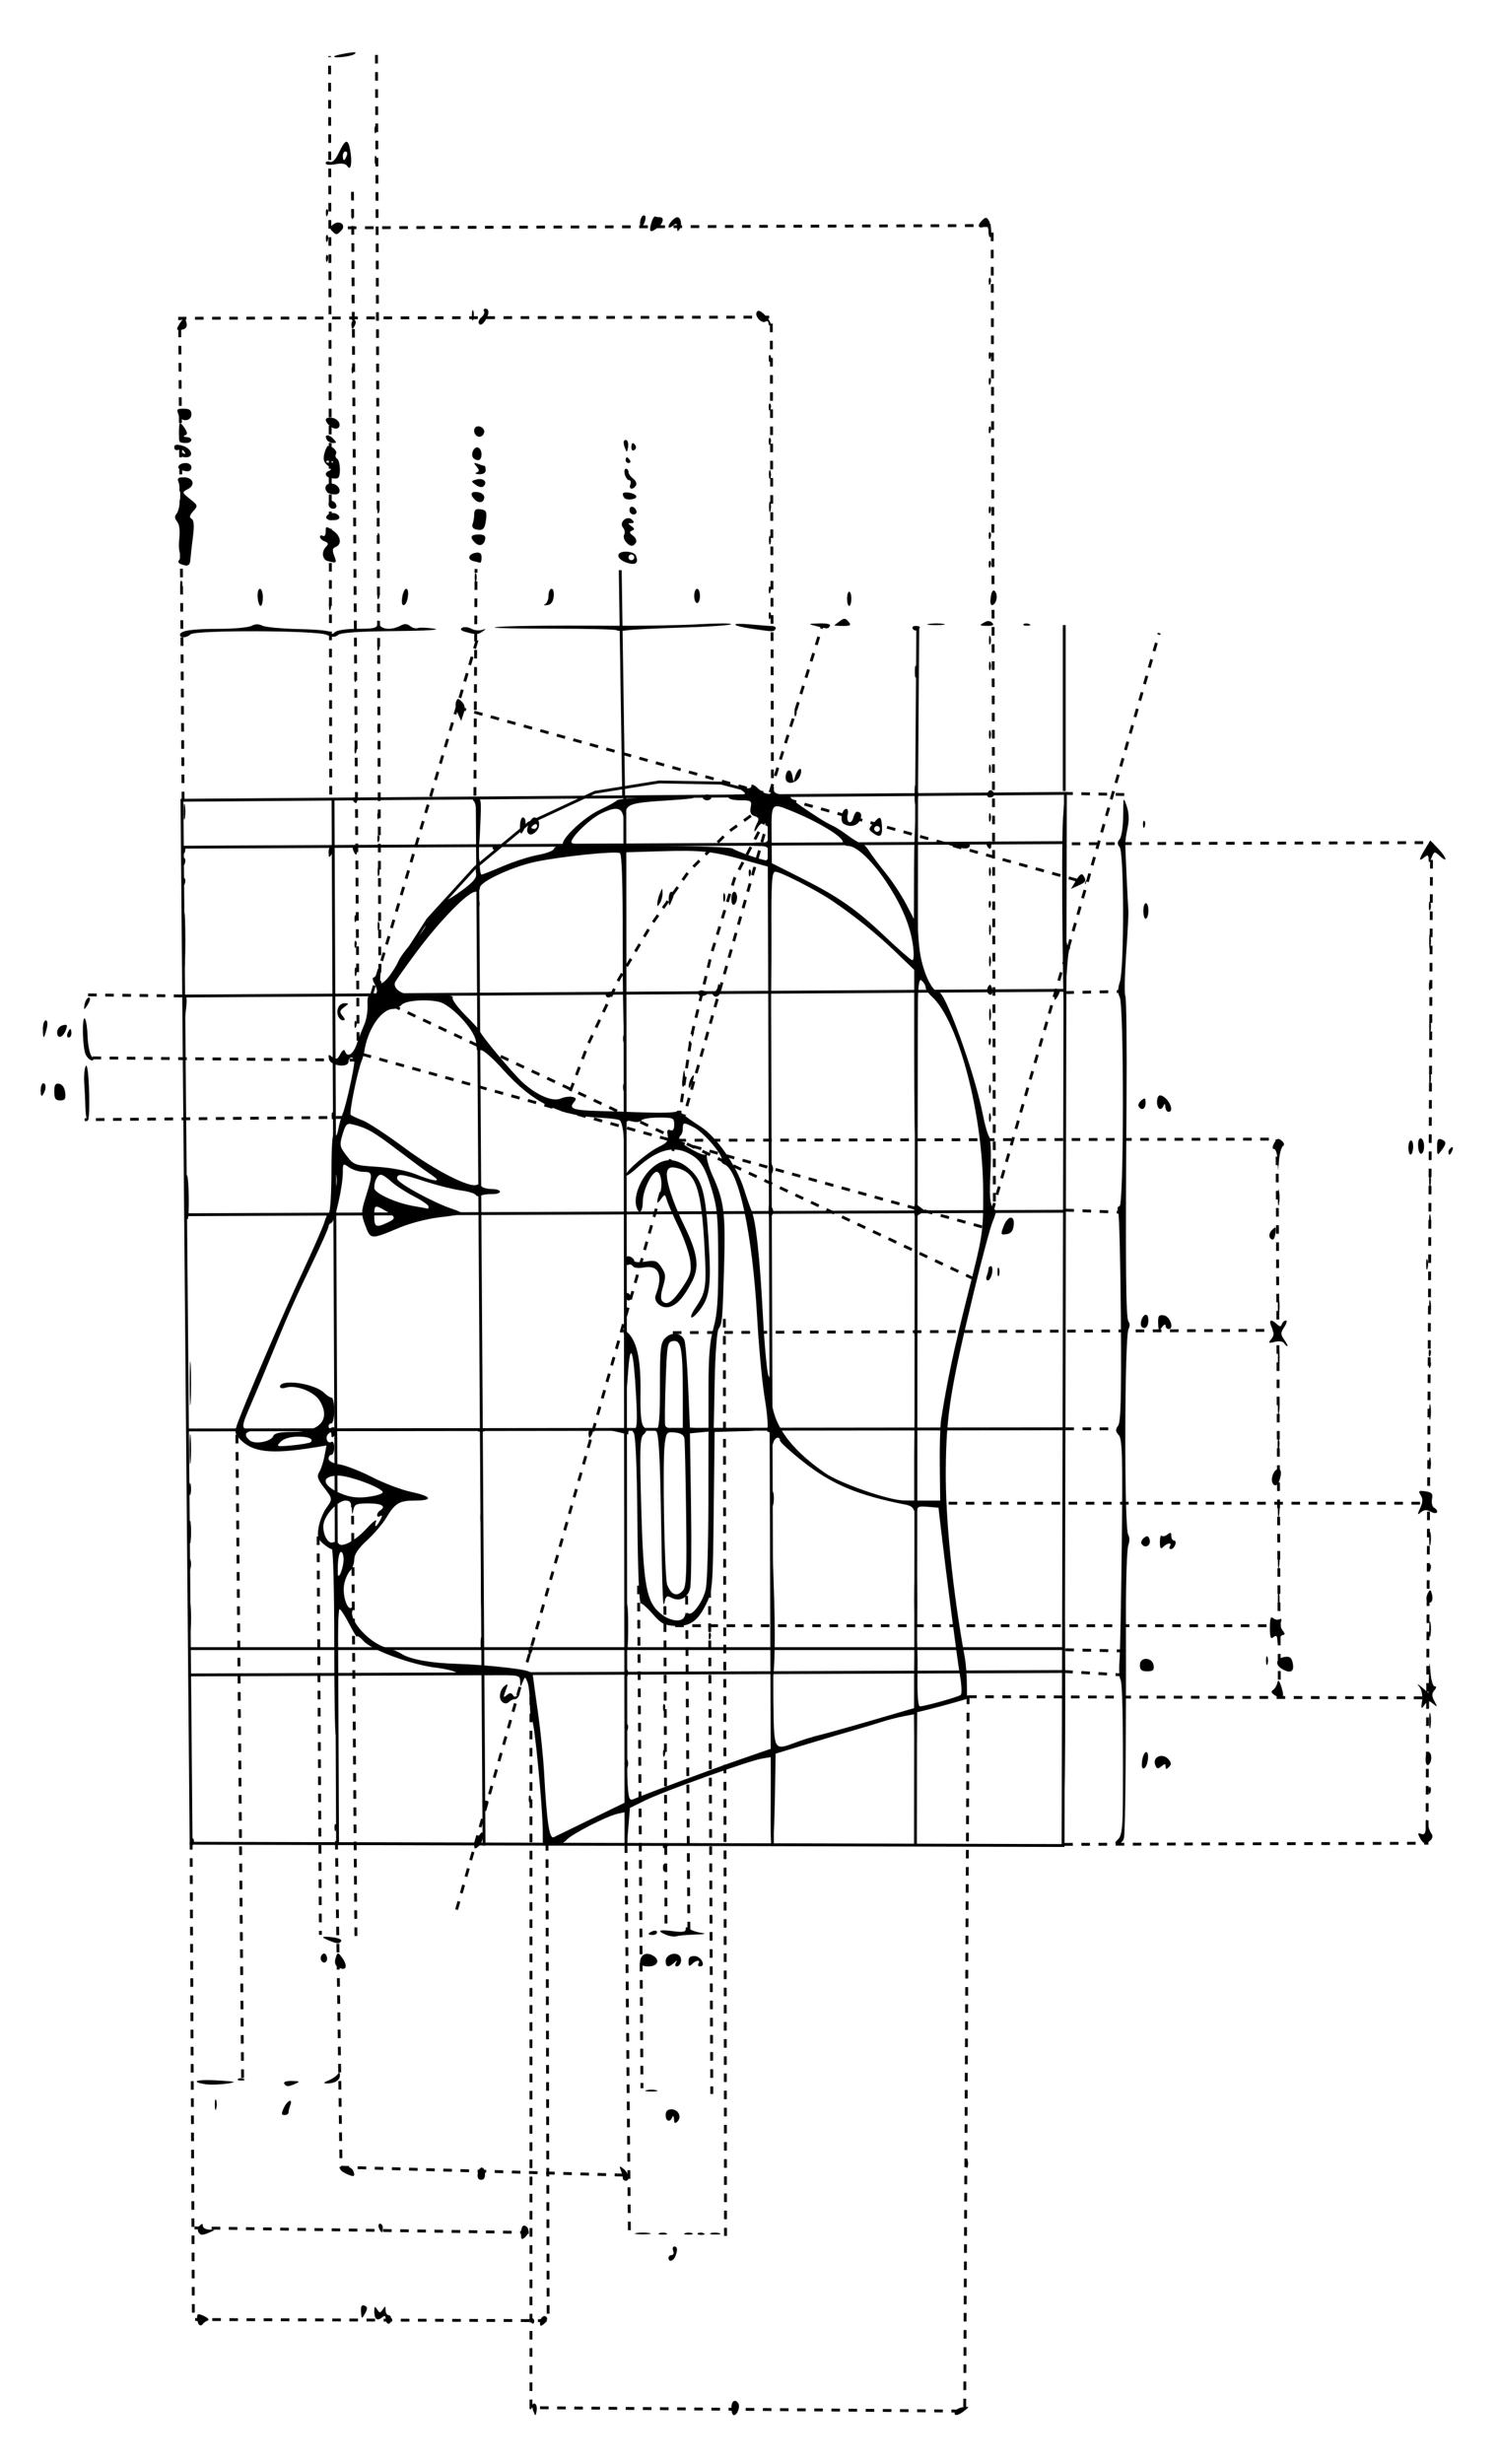<?xml version="1.0" encoding="UTF-8" standalone="no"?>
<!-- Created with Inkscape (http://www.inkscape.org/) -->

<svg
   xmlns:dc="http://purl.org/dc/elements/1.1/"
   xmlns:cc="http://creativecommons.org/ns#"
   xmlns:rdf="http://www.w3.org/1999/02/22-rdf-syntax-ns#"
   xmlns:svg="http://www.w3.org/2000/svg"
   xmlns="http://www.w3.org/2000/svg"
   version="1.1"
   width="524"
   height="862"
   id="svg2">
  <defs
     id="defs6" />
  <path
     d="m 186.697,843.607 c -0.409,-1.041 -0.508,-2.129 -0.22,-2.417 0.912,-0.912 1.715,0.583 1.332,2.482 -0.35,1.74 -0.404,1.737 -1.112,-0.065 z M 256,842.5 c 0,-2.471 1.355,-3.353 2.444,-1.59 C 259.167,842.079 258.059,845 256.893,845 256.402,845 256,843.875 256,842.5 z m 78.245,1.25 c 0.226,-0.688 1.501,-1.376 2.833,-1.529 2.345,-0.271 2.36,-0.231 0.481,1.25 -2.351,1.852 -3.874,1.98 -3.314,0.279 z M 69.682,813.348 C 69.307,812.973 69,811.884 69,810.927 c 0,-1.495 0.347,-1.577 2.467,-0.583 1.362,0.638 1.922,1.335 1.25,1.556 -0.67,0.22 -1.473,0.789 -1.786,1.265 -0.313,0.476 -0.875,0.558 -1.25,0.183 z M 189,812.681 c 0,-1.867 1.631,-3.088 2.42,-1.811 0.307,0.497 -0.112,1.459 -0.931,2.139 C 189.278,814.014 189,813.953 189,812.681 z m -54,-1.304 c 0,-1.244 -0.313,-1.363 -1.342,-0.509 -1.645,1.365 -2.663,0.484 -2.643,-2.286 0.013,-1.718 0.188,-1.82 1,-0.583 0.875,1.333 1.094,1.333 1.969,0 0.843,-1.284 0.987,-1.248 1,0.25 0.008,0.963 0.465,1.75 1.015,1.75 0.55,0 1,0.675 1,1.5 0,0.825 -0.45,1.5 -1,1.5 -0.55,0 -1,-0.73 -1,-1.622 z M 185.5,812 c -0.34,-0.55 -0.141,-1 0.441,-1 0.582,0 1.059,0.45 1.059,1 0,0.55 -0.198,1 -0.441,1 -0.243,0 -0.719,-0.45 -1.059,-1 z m -59.14,-3.427 c -0.097,-1.678 0.283,-2.263 1.232,-1.899 1.019,0.391 1.11,1.014 0.354,2.426 -1.302,2.434 -1.418,2.395 -1.586,-0.527 z M 234,790 c 0,-0.55 0.498,-1 1.107,-1 0.609,0 0.848,-0.675 0.531,-1.5 -0.317,-0.825 -0.14,-1.5 0.393,-1.5 1.112,0 1.233,1.147 0.362,3.418 C 235.724,791.163 234,791.582 234,790 z m -51.607,-8.867 c 0.069,-1.858 0.548,-2.705 1.357,-2.396 1.647,0.629 1.592,2.734 -0.107,4.144 -1.091,0.906 -1.336,0.564 -1.25,-1.748 z M 69.446,780.913 c -0.37,-0.598 -0.171,-1.588 0.441,-2.2 C 70.704,777.896 71,777.919 71,778.8 c 0,0.66 1.012,1.232 2.25,1.27 2.147,0.067 2.158,0.11 0.25,0.93 -2.744,1.179 -3.278,1.168 -4.054,-0.087 z M 222.75,781.294 c 1.238,-0.238 3.263,-0.238 4.5,0 1.238,0.238 0.225,0.433 -2.25,0.433 -2.475,0 -3.487,-0.195 -2.25,-0.433 z m 8,0.043 c 0.688,-0.277 1.812,-0.277 2.5,0 0.688,0.277 0.125,0.504 -1.25,0.504 -1.375,0 -1.938,-0.227 -1.25,-0.504 z m 9,0 c 0.688,-0.277 1.812,-0.277 2.5,0 0.688,0.277 0.125,0.504 -1.25,0.504 -1.375,0 -1.938,-0.227 -1.25,-0.504 z m 4.521,0.058 c 0.332,-0.332 1.195,-0.368 1.917,-0.079 0.798,0.319 0.561,0.556 -0.604,0.604 -1.054,0.043 -1.645,-0.193 -1.312,-0.525 z m 4.46,-0.052 c 0.677,-0.274 2.027,-0.291 3,-0.037 0.973,0.254 0.419,0.478 -1.231,0.498 -1.65,0.02 -2.446,-0.187 -1.769,-0.461 z M 132.638,779.5 c -0.317,-0.825 -0.14,-1.5 0.393,-1.5 0.533,0 0.969,0.675 0.969,1.5 0,0.825 -0.177,1.5 -0.393,1.5 -0.216,0 -0.652,-0.675 -0.969,-1.5 z m 34.564,-18.838 c 0.426,-2.87 2.323,-3.121 2.554,-0.339 0.126,1.517 -0.343,2.344 -1.329,2.344 -0.956,0 -1.412,-0.746 -1.225,-2.005 z M 218,762.082 c 0,-0.505 -0.309,-1.743 -0.687,-2.75 -0.605,-1.613 -0.485,-1.667 1,-0.459 C 220.157,760.373 220.595,763 219,763 c -0.55,0 -1,-0.413 -1,-0.918 z m -96.75,-1.518 C 118.45,759.272 118.341,758 121.031,758 c 1.117,0 2.298,0.694 2.624,1.543 0.787,2.051 0.288,2.262 -2.405,1.02 z M 338.158,757 c 0,-1.375 0.227,-1.938 0.504,-1.25 0.277,0.688 0.277,1.812 0,2.5 -0.277,0.688 -0.504,0.125 -0.504,-1.25 z M 235.921,741.45 c -0.043,-1.073 -0.306,-1.387 -0.583,-0.7 C 234.547,742.71 233,742.213 233,740 c 0,-1.344 0.667,-2 2.031,-2 2.405,0 3.713,2.656 2.101,4.267 -0.844,0.844 -1.153,0.635 -1.212,-0.817 z M 99.344,737.508 c 1.253,-2.7 3.259,-3.522 2.263,-0.926 -0.334,0.87 -0.607,1.995 -0.607,2.5 0,0.505 -0.633,0.918 -1.406,0.918 -1.141,0 -1.188,-0.47 -0.25,-2.492 z M 75.195,736.5 c -0.02,-1.65 0.187,-2.446 0.461,-1.769 0.274,0.677 0.291,2.027 0.037,3 -0.254,0.973 -0.478,0.419 -0.498,-1.231 z M 226.25,731.311 c 0.963,-0.252 2.538,-0.252 3.5,0 0.963,0.252 0.175,0.457 -1.75,0.457 -1.925,0 -2.712,-0.206 -1.75,-0.457 z M 72,729.226 c -5.433,-0.859 -3.525,-1.708 3.127,-1.391 3.87,0.184 6.887,0.458 6.705,0.608 -0.744,0.613 -7.501,1.151 -9.831,0.782 z M 99.5,729 c -0.367,-0.594 0.725,-0.971 2.691,-0.93 2.757,0.059 2.976,0.214 1.309,0.93 -2.713,1.166 -3.28,1.166 -4,0 z m 15.472,-1.113 c 1.359,-0.543 2.815,-1.527 3.235,-2.187 0.529,-0.832 0.768,-0.696 0.778,0.443 0.016,1.727 -2.007,2.9 -4.816,2.794 -1.081,-0.041 -0.798,-0.411 0.804,-1.05 z m -31.701,-0.491 c 0.332,-0.332 1.195,-0.368 1.917,-0.079 0.798,0.319 0.561,0.556 -0.604,0.604 -1.054,0.043 -1.645,-0.193 -1.312,-0.525 z m 34.872,-39.286 c -0.87,-0.551 -1.107,-1.648 -0.661,-3.054 0.663,-2.09 0.761,-2.108 2.075,-0.375 2.487,3.281 1.63,5.358 -1.415,3.429 z M 224.015,686.75 c 0.036,-2.909 2.215,-4.026 4.735,-2.426 2.398,1.523 1.373,3.676 -1.75,3.676 -1.742,0 -2.994,-0.524 -2.985,-1.25 z M 233,686.117 c 0,-2.128 3.305,-3.411 4.838,-1.879 1.14,1.14 0.441,3.762 -1.004,3.762 -0.524,0 -0.634,-0.562 -0.246,-1.25 0.565,-1 0.436,-1 -0.641,0 -1.91,1.773 -2.947,1.55 -2.947,-0.633 z m 8,0.22 c 0,-1.503 0.607,-2.033 2.237,-1.95 2.238,0.114 3.96,3.613 1.778,3.613 -0.623,0 -0.854,-0.45 -0.514,-1 0.865,-1.4 -0.849,-1.251 -2.3,0.2 -0.933,0.933 -1.2,0.741 -1.2,-0.863 z m -128.544,-0.407 c -0.375,-0.607 -0.241,-1.544 0.298,-2.084 0.64,-0.64 1.184,-0.448 1.569,0.555 0.7,1.823 -0.884,3.119 -1.867,1.528 z m 2.794,-6.96 c -3.178,-1.277 -2.799,-1.631 1.242,-1.16 1.921,0.224 3.244,0.809 2.941,1.299 -0.659,1.066 -1.231,1.047 -4.183,-0.14 z m 118,-1.999 c -3.569,-1.436 -2.631,-1.984 2.25,-1.315 3.276,0.449 4.5,0.275 4.5,-0.642 0,-0.891 0.364,-0.957 1.25,-0.224 0.688,0.569 2.6,1.231 4.25,1.473 1.97,0.288 1.226,0.49 -2.168,0.588 -2.843,0.082 -5.768,0.347 -6.5,0.587 -0.732,0.241 -2.344,0.03 -3.582,-0.468 z m -6.25,-0.363 c 0,-0.216 0.675,-0.652 1.5,-0.969 0.825,-0.317 1.5,-0.14 1.5,0.393 0,0.533 -0.675,0.969 -1.5,0.969 -0.825,0 -1.5,-0.177 -1.5,-0.393 z m 5.079,-23.024 c -0.043,-1.054 0.193,-1.645 0.525,-1.312 0.332,0.332 0.368,1.195 0.079,1.917 -0.319,0.798 -0.556,0.561 -0.604,-0.604 z M 166,645.814 c 0,-0.787 0.661,-2.305 1.468,-3.372 1.439,-1.903 1.469,-1.899 1.5,0.186 0.018,1.17 -0.643,2.688 -1.468,3.372 -1.215,1.008 -1.5,0.972 -1.5,-0.186 z m 66,0.245 C 232,645.477 232.45,645 233,645 c 0.55,0 1,0.198 1,0.441 0,0.243 -0.45,0.719 -1,1.059 -0.55,0.34 -1,0.141 -1,-0.441 z M 67.079,644.583 c -0.043,-1.054 0.193,-1.645 0.525,-1.312 0.332,0.332 0.368,1.195 0.079,1.917 -0.319,0.798 -0.556,0.561 -0.604,-0.604 z m 122.9,-3.977 c -0.034,-8.349 -2.882,-37.92 -3.712,-38.536 -0.422,-0.313 -0.78,-3.045 -0.796,-6.07 -0.016,-3.025 -0.402,-6.4 -0.857,-7.5 -0.828,-2 -0.828,-2 -1.651,0 -0.783,1.905 -0.826,1.893 -0.893,-0.241 -0.068,-2.18 -0.359,-2.239 -10.629,-2.177 -5.808,0.035 -11.095,-0.375 -11.75,-0.912 -0.655,-0.537 -3.891,-1.305 -7.191,-1.706 -8.447,-1.026 -22.221,-6.06 -25.11,-9.177 -1.315,-1.418 -2.396,-2.176 -2.404,-1.683 -0.007,0.493 -1.231,-1.466 -2.72,-4.354 -1.488,-2.888 -3.031,-5.25 -3.429,-5.25 -0.397,0 -0.737,9.739 -0.756,21.642 -0.018,11.903 -0.269,21.878 -0.558,22.167 C 117.236,607.097 117,592.633 117,574.667 117,556.7 116.619,542 116.153,542 c -0.466,0 -1.843,-0.864 -3.06,-1.92 -1.843,-1.598 -2.104,-2.561 -1.56,-5.75 0.36,-2.107 1.512,-5.05 2.56,-6.54 2.404,-3.417 2.422,-3.248 -0.779,-7.445 -2.172,-2.847 -2.472,-3.864 -1.568,-5.31 0.615,-0.984 1.434,-3.476 1.82,-5.537 l 0.703,-3.748 -3.885,0.63 c -15.757,2.556 -22.202,1.795 -26.676,-3.15 -1.627,-1.798 -1.658,-2.322 -0.347,-5.852 3.2,-8.617 15.77,-37.8 22.493,-52.218 3.934,-8.437 7.426,-16.429 7.76,-17.759 0.334,-1.331 1.007,-2.667 1.496,-2.969 0.489,-0.302 0.896,-6.936 0.905,-14.741 0.009,-8.513 0.366,-13.638 0.891,-12.808 0.636,1.004 1.059,0.455 1.543,-2 0.367,-1.861 1.064,-4.283 1.549,-5.383 C 121.026,387.171 124,373.831 124,371.553 124,370.699 123.55,370 123,370 c -0.55,0 -1,0.636 -1,1.413 0,2.352 -6.39,1.53 -6.853,-0.881 -0.321,-1.673 -0.146,-1.776 1.168,-0.685 1.3,1.079 1.743,0.915 2.783,-1.029 0.755,-1.41 1.399,-1.825 1.653,-1.065 0.812,2.437 2.866,1.193 4.131,-2.503 0.706,-2.062 1.884,-5.1 2.619,-6.75 0.734,-1.65 1.252,-4.688 1.15,-6.75 -0.147,-2.989 0.174,-3.75 1.582,-3.75 2.008,0 2.235,-1.258 0.732,-4.066 C 130.395,342.87 130.309,342 130.772,342 c 0.463,0 1.325,-1.238 1.916,-2.75 1.005,-2.573 1.041,-2.509 0.562,1 -0.281,2.062 -0.187,3.75 0.209,3.75 1.159,0 4.457,-4.235 5.973,-7.669 0.769,-1.743 3.237,-4.953 5.483,-7.133 2.247,-2.18 4.085,-4.652 4.085,-5.493 0,-0.84 1.35,-2.664 3,-4.052 1.65,-1.388 3,-3.003 3,-3.589 0,-0.586 0.462,-1.065 1.026,-1.065 0.564,0 3.285,-1.687 6.046,-3.748 3.752,-2.801 4.906,-4.254 4.569,-5.75 -0.248,-1.101 -0.076,-2.902 0.384,-4.002 0.693,-1.66 0.847,-1.447 0.905,1.25 0.039,1.788 0.32,3.25 0.625,3.25 0.305,0 3.679,-1.329 7.497,-2.954 3.818,-1.625 9.291,-3.381 12.163,-3.903 2.871,-0.522 5.385,-1.443 5.586,-2.046 C 194.002,296.494 194.804,296 195.583,296 196.363,296 197,295.631 197,295.18 c 0,-2.289 7.68,-9.355 12.776,-11.754 3.148,-1.482 5.949,-3.034 6.224,-3.449 0.502,-0.758 20.882,-1.493 26.5,-0.956 1.65,0.158 -1.95,0.598 -8,0.977 -14.613,0.918 -15.461,1.233 -15.66,5.819 l -0.16,3.683 -0.403,-3.25 c -0.468,-3.769 -2.468,-4.202 -7.775,-1.684 C 206.631,286.403 200,292.76 200,294.633 c 0,1.035 5.644,1.307 27.647,1.333 15.206,0.018 28.143,0.419 28.75,0.891 1.161,0.904 10.372,4.142 11.781,4.142 0.452,0 0.822,-1.125 0.822,-2.5 0,-2.212 -0.422,-2.5 -3.667,-2.5 -2.017,0 -3.373,-0.294 -3.014,-0.653 0.359,-0.359 2.009,-0.614 3.667,-0.567 2.783,0.079 3.014,-0.177 3.014,-3.347 0,-3.793 -2.153,-4.717 -3.92,-1.683 -1.32,2.266 -1.392,0.702 -0.081,-1.749 0.788,-1.472 0.607,-1.992 -0.857,-2.456 -1.346,-0.427 -1.726,-1.27 -1.383,-3.067 C 263.202,280.165 262.959,280 259.117,280 256.852,280 255,279.55 255,279 c 0,-0.55 1.462,-1.014 3.25,-1.032 3.125,-0.031 3.173,-0.091 1.25,-1.566 -1.919,-1.472 -1.888,-1.507 0.75,-0.86 1.921,0.471 2.75,0.288 2.75,-0.608 0,-0.787 0.895,-0.442 2.314,0.892 2.796,2.627 4.645,2.79 4.802,0.424 0.11,-1.667 0.138,-1.667 0.573,0 0.311,1.191 1.446,1.75 3.551,1.75 1.701,0 2.817,0.276 2.48,0.614 -0.528,0.528 2.628,2.902 10.821,8.139 1.078,0.689 2.859,1.662 3.959,2.164 1.1,0.501 3.55,2.075 5.444,3.498 1.894,1.422 3.919,2.589 4.5,2.593 0.581,0.003 1.84,1.241 2.798,2.75 0.958,1.509 3.571,4.994 5.806,7.744 2.235,2.75 5.367,7.475 6.959,10.5 l 2.896,5.5 0.048,-17.417 c 0.026,-9.579 0.339,-17.126 0.695,-16.77 0.356,0.356 0.57,9.768 0.476,20.917 -0.121,14.301 0.247,22.235 1.25,26.944 1.381,6.488 4.097,11.719 6.128,11.804 2.474,0.103 12.706,28.434 15.538,43.021 0.694,3.575 1.688,7.049 2.209,7.719 0.537,0.692 0.733,6.003 0.451,12.279 -0.386,8.602 -0.189,11.368 0.888,12.444 1.179,1.179 1.164,1.912 -0.104,4.947 -0.819,1.959 -3.699,12.686 -6.4,23.836 -8.452,34.888 -9.863,43.757 -10.027,63.012 -0.147,17.24 2.416,42.474 6.678,65.761 0.352,1.925 0.669,5.95 0.704,8.945 l 0.064,5.445 -4.5,1.3 c -2.475,0.715 -6.412,1.77 -8.75,2.344 l -4.25,1.044 -0.231,23.711 -0.231,23.711 -0.288,-23.358 -0.288,-23.358 -3.701,0.694 c -2.036,0.382 -5.515,1.281 -7.731,1.999 -2.216,0.717 -6.505,2.005 -9.53,2.86 -3.025,0.856 -10.45,3.055 -16.5,4.887 l -11,3.332 -0.275,16.221 c -0.151,8.922 -0.601,16.222 -1,16.223 -0.399,7.9e-4 -0.59,-7.037 -0.425,-15.639 l 0.3,-15.64 -3.3,0.543 c -4.577,0.753 -34.105,11.31 -40.8,14.587 l -5.5,2.692 -0.573,6.978 -0.573,6.978 -0.177,-6.269 L 219,633.962 l -2.75,0.602 c -3.956,0.867 -16.518,7.329 -18.042,9.281 -0.719,0.921 -2.826,1.702 -4.75,1.761 L 190,645.712 189.979,640.606 z M 206.75,636.496 219,630.548 l 0.185,-5.524 0.185,-5.524 0.37,5.336 c 0.317,4.566 0.615,5.231 2.065,4.607 4.37,-1.88 27.812,-10.608 37.445,-13.941 l 10.75,-3.719 0.212,-11.141 0.212,-11.141 0.321,10.75 c 0.361,12.078 0.46,12.193 7.984,9.301 2.074,-0.797 5.795,-1.941 8.27,-2.543 2.475,-0.601 10.912,-2.963 18.75,-5.249 l 14.25,-4.155 0,-12.469 c 0,-6.858 0.308,-12.161 0.684,-11.784 0.376,0.376 0.594,5.851 0.483,12.167 -0.129,7.354 0.17,11.482 0.831,11.482 1.715,0 13.444,-3.29 14.291,-4.008 0.434,-0.368 0.326,-3.33 -0.24,-6.581 -0.921,-5.29 -4.815,-35.323 -6.796,-52.411 l -0.753,-6.5 -3.75,-0.31 c -3.489,-0.289 -3.76,-0.114 -3.9,2.5 l -0.15,2.81 -0.416,-2.748 c -0.308,-2.032 -1.116,-2.885 -3.1,-3.273 -16.897,-3.31 -26.026,-7.126 -36.095,-15.088 C 276.64,507.873 273,504.546 273,503.998 c 0,-1.694 -1.827,-1.099 -2.311,0.752 -0.281,1.077 -0.502,0.692 -0.573,-1 -0.064,-1.512 -0.552,-2.75 -1.085,-2.75 -0.533,0 -0.721,-0.646 -0.417,-1.437 0.303,-0.79 -0.142,-5.628 -0.99,-10.75 -0.848,-5.122 -2.014,-17.638 -2.592,-27.813 -1.669,-29.403 -6.438,-51.683 -11.475,-53.617 -0.85,-0.326 -1.284,-1.015 -0.966,-1.531 0.818,-1.323 -6.176,-9.586 -9.621,-11.368 -3.688,-1.907 -3.97,-1.875 -3.97,0.457 0,1.068 -0.457,2.224 -1.016,2.569 -1.506,0.931 -0.465,2.05 4.472,4.809 2.929,1.637 4.576,2.089 4.847,1.33 0.226,-0.632 0.279,-0.312 0.119,0.711 -0.16,1.023 0.756,4.173 2.037,7 3.969,8.761 4.525,13.082 4.012,31.14 -0.556,19.547 -0.637,20.478 -1.976,22.5 -0.546,0.825 -1.143,9.017 -1.327,18.204 l -0.334,16.705 7.334,0.347 7.334,0.347 -7.179,0.199 -7.179,0.199 -0.321,27.75 c -0.31,26.826 -0.399,27.91 -2.685,32.552 -2.953,5.998 -5.705,7.864 -11.126,7.544 -3.473,-0.205 -4.76,-0.904 -7.45,-4.047 C 226.771,562.71 224.869,561 224.333,561 c -0.606,0 -1.071,-11.072 -1.226,-29.235 -0.159,-18.58 -0.634,-29.696 -1.301,-30.5 -0.752,-0.907 -0.693,-1.265 0.21,-1.265 0.978,0 1.118,-2.632 0.626,-11.75 -0.836,-15.484 -1.948,-19.282 -2.711,-9.25 l -0.57,7.5 -0.18,-10.167 c -0.125,-7.055 -0.563,-10.321 -1.43,-10.671 -0.722,-0.291 -0.787,-0.538 -0.155,-0.583 0.602,-0.043 1.783,0.709 2.624,1.671 2.905,3.325 4.113,9.549 3.971,20.454 -0.1,7.706 0.232,11.075 1.185,12.028 1.099,1.099 1.076,1.557 -0.139,2.691 -1.243,1.161 -1.361,4.99 -0.784,25.472 0.77,27.333 1.772,32.934 6.627,37.018 3.4,2.861 7.669,3.406 8.557,1.092 0.315,-0.822 0.911,-1.286 1.323,-1.031 1.498,0.926 5.31,-4.474 6.122,-8.672 0.458,-2.367 0.851,-15.694 0.875,-29.616 L 248,500.873 l -3.25,0.313 -3.25,0.313 0.385,25.5 c 0.212,14.025 0.074,26.917 -0.307,28.648 -0.758,3.449 -3.687,4.899 -6.67,3.302 -1.416,-0.758 -1.859,-0.498 -2.219,1.301 -0.664,3.315 -0.799,0.162 -1.339,-31.231 -0.338,-19.688 -0.809,-27.693 -1.661,-28.235 -0.9,-0.572 -0.885,-0.76 0.061,-0.771 0.944,-0.012 1.25,-3.69 1.25,-15.015 0,-13.474 0.196,-15.196 1.926,-16.926 2.183,-2.183 5.552,-1.789 6.631,0.774 0.382,0.908 0.976,8.176 1.319,16.151 l 0.624,14.5 3.25,0.313 3.25,0.313 0,-14.669 c 0,-10.864 0.448,-16.263 1.728,-20.813 1.349,-4.797 1.717,-9.982 1.679,-23.644 -0.043,-15.237 -0.343,-18.47 -2.32,-25 -2.396,-7.914 -4.003,-10.396 -8.084,-12.487 -5.451,-2.793 -11.02,-1.202 -18.062,5.16 -2.167,1.958 -3.94,3.11 -3.94,2.56 0,-1.524 7.638,-8.093 11.618,-9.991 2.85,-1.359 3.444,-2.134 3.084,-4.021 -0.322,-1.682 -0.062,-2.19 0.926,-1.811 C 235.562,395.769 236,395.15 236,393.469 236,391.146 235.678,391 230.559,391 c -2.993,0 -5.72,0.452 -6.061,1.004 -0.341,0.552 -1.718,0.728 -3.059,0.392 -2.319,-0.582 -2.447,-0.373 -2.613,4.246 l -0.175,4.858 -0.394,-4.484 c -0.217,-2.466 -0.823,-4.748 -1.347,-5.072 -0.524,-0.324 -3.254,-0.694 -6.067,-0.822 -15.071,-0.688 -24.313,-5.205 -34.945,-17.08 -3.512,-3.923 -6.913,-6.866 -7.62,-6.595 -0.702,0.27 -1.315,0.167 -1.36,-0.229 -0.046,-0.395 -0.19,-1.655 -0.32,-2.8 -0.402,-3.524 -6.598,-10.744 -11.451,-13.341 -3.058,-1.637 -12.725,-1.355 -14.502,0.422 -0.825,0.825 -2.173,1.5 -2.995,1.5 -4.174,0 -9.041,7.188 -10.156,15 -0.118,0.825 -0.494,2.175 -0.835,3 -1.519,3.669 -4.543,18.503 -3.885,19.061 0.401,0.34 2.304,1.223 4.229,1.962 1.925,0.739 8.572,5.11 14.772,9.713 10.588,7.861 22.999,14.141 25.227,12.764 0.475,-0.293 1.146,-0.076 1.491,0.483 0.345,0.559 1.952,1.016 3.569,1.016 1.618,0 2.941,0.42 2.941,0.933 0,0.513 -1.285,0.897 -2.856,0.852 -1.571,-0.045 -3.34,0.218 -3.931,0.583 -0.591,0.365 -1.342,0.233 -1.667,-0.294 -0.326,-0.527 -2.719,-1.245 -5.319,-1.595 -2.6,-0.35 -8.103,-1.726 -12.23,-3.058 C 140.338,410.627 139,410.487 139,412.374 c 0,1.446 12.811,8.464 19.317,10.583 2.099,0.684 3.622,1.438 3.383,1.677 -0.239,0.239 -3.76,0.807 -7.825,1.263 -4.065,0.456 -10.312,2.057 -13.883,3.558 -10.272,4.318 -10.275,4.317 -12.125,-0.674 -1.514,-4.084 -1.498,-4.74 0.243,-10.32 2.453,-7.86 2.39,-8.459 -0.888,-8.459 -1.528,0 -3.778,-0.701 -5,-1.557 C 120.06,406.929 120,406.976 120,410.194 c 0,4.916 -2.768,17.229 -3.962,17.627 -0.571,0.19 -1.038,0.781 -1.038,1.314 0,0.532 -2.422,6.007 -5.383,12.167 -6.692,13.922 -8.67,18.374 -14.305,32.199 -2.466,6.05 -5.795,14 -7.398,17.668 -3.505,8.018 -3.563,8.799 -0.664,8.948 1.693,0.087 1.817,0.229 0.5,0.573 -2.133,0.557 -2.231,1.667 -0.291,3.277 1.806,1.498 7.453,0.426 8.216,-1.56 0.383,-0.997 2.331,-1.406 6.71,-1.406 9.643,0 13.48,-4.404 9.517,-10.921 -1.958,-3.22 -8.415,-5.685 -11.951,-4.563 C 98.878,485.856 98,485.707 98,485.184 c 0,-2.88 12.127,-1.2 15.47,2.143 0.92,0.92 2.091,1.673 2.601,1.673 0.511,0 0.929,2.025 0.929,4.5 0,2.475 -0.45,4.5 -1,4.5 -0.55,0 -1,0.477 -1,1.059 0,0.582 0.419,0.8 0.931,0.484 1.426,-0.882 2.444,1.482 1.182,2.744 C 116.296,503.104 116,503.028 116,502 c 0,-1.028 -0.296,-1.104 -1.113,-0.287 -1.262,1.262 -0.244,3.626 1.182,2.744 0.512,-0.316 0.931,0.576 0.931,1.984 0,1.407 -0.45,2.559 -1,2.559 -0.55,0 -1,0.617 -1,1.372 0,0.821 1.562,1.622 3.889,1.994 2.139,0.342 7.28,2.356 11.423,4.475 4.144,2.119 10.269,4.433 13.611,5.143 7.289,1.547 7.907,3.016 1.268,3.016 -5.417,0 -6.955,0.939 -10.044,6.129 -1.188,1.996 -4.182,5.493 -6.653,7.771 -3.068,2.828 -4.493,4.951 -4.493,6.693 0,1.403 -0.657,3.208 -1.461,4.012 -0.803,0.803 -1.733,2.913 -2.066,4.689 -0.683,3.64 1.003,9.149 2.514,8.216 0.565,-0.349 0.739,0.043 0.405,0.914 -1.367,3.561 6.137,11.682 12.17,13.169 1.616,0.399 3.839,1.304 4.939,2.011 3.087,1.986 10.166,3.267 19.5,3.529 4.675,0.131 12.514,0.73 17.419,1.329 7.712,0.943 8.949,1.358 9.142,3.065 0.122,1.086 0.927,6.924 1.788,12.974 0.861,6.05 1.814,15.5 2.117,21 0.951,17.255 1.83,23.052 3.376,22.275 0.362,-0.182 6.171,-3.007 12.908,-6.279 z M 219.158,617 c 0,-1.375 0.227,-1.938 0.504,-1.25 0.277,0.688 0.277,1.812 0,2.5 -0.277,0.688 -0.504,0.125 -0.504,-1.25 z m 12.921,-3.417 c -0.043,-1.054 0.193,-1.645 0.525,-1.312 0.332,0.332 0.368,1.195 0.079,1.917 -0.319,0.798 -0.556,0.561 -0.604,-0.604 z m -13,-9 c -0.043,-1.054 0.193,-1.645 0.525,-1.312 0.332,0.332 0.368,1.195 0.079,1.917 -0.319,0.798 -0.556,0.561 -0.604,-0.604 z m 13,-7 c -0.043,-1.054 0.193,-1.645 0.525,-1.312 0.332,0.332 0.368,1.195 0.079,1.917 -0.319,0.798 -0.556,0.561 -0.604,-0.604 z M 270,587 c -0.275,-0.825 -0.272,-10.725 0.006,-22 l 0.506,-20.5 0.494,16 c 0.487,15.778 -0.031,29.425 -1.006,26.5 z m -50.921,-1.417 c -0.043,-1.054 0.193,-1.645 0.525,-1.312 0.332,0.332 0.368,1.195 0.079,1.917 -0.319,0.798 -0.556,0.561 -0.604,-0.604 z M 219.389,569.5 c -0.002,-7.15 0.156,-10.206 0.351,-6.792 0.195,3.415 0.196,9.265 0.003,13 -0.193,3.735 -0.352,0.942 -0.354,-6.208 z M 185,577.5 c 0,-0.825 0.436,-1.5 0.969,-1.5 0.533,0 0.71,0.675 0.393,1.5 -0.317,0.825 -0.752,1.5 -0.969,1.5 C 185.177,579 185,578.325 185,577.5 z M 168.232,575 c 0,-1.925 0.206,-2.712 0.457,-1.75 0.252,0.963 0.252,2.538 0,3.5 -0.252,0.963 -0.457,0.175 -0.457,-1.75 z m 79.847,-2.417 c -0.043,-1.054 0.193,-1.645 0.525,-1.312 0.332,0.332 0.368,1.195 0.079,1.917 -0.319,0.798 -0.556,0.561 -0.604,-0.604 z M 320,559.5 c 0,-7.058 0.206,-12.627 0.458,-12.376 0.701,0.701 0.843,23.908 0.151,24.601 C 320.274,572.06 320,566.558 320,559.5 z m -151.635,-3 c -0.003,-5.5 0.163,-7.878 0.368,-5.284 0.205,2.594 0.207,7.094 0.005,10 C 168.536,564.122 168.368,562 168.365,556.5 z M 168.158,531 c 0,-1.375 0.227,-1.938 0.504,-1.25 0.277,0.688 0.277,1.812 0,2.5 -0.277,0.688 -0.504,0.125 -0.504,-1.25 z m 102.094,-6.5 c -0.011,-2.2 0.185,-3.218 0.435,-2.262 0.25,0.956 0.259,2.756 0.02,4 C 270.468,527.482 270.263,526.7 270.252,524.5 z M 206,501.5 c 0,-0.825 0.436,-1.5 0.969,-1.5 0.533,0 0.71,0.675 0.393,1.5 -0.317,0.825 -0.752,1.5 -0.969,1.5 C 206.177,503 206,502.325 206,501.5 z m 10.5,-0.423 -3,-0.687 3.25,-0.522 c 2.296,-0.369 3.25,-0.132 3.25,0.805 0,0.73 -0.113,1.274 -0.25,1.208 -0.138,-0.065 -1.6,-0.427 -3.25,-0.805 z m -84.772,-0.798 c 1.775,-0.221 4.925,-0.225 7,-0.008 2.075,0.216 0.622,0.397 -3.228,0.402 -3.85,0.004 -5.548,-0.173 -3.772,-0.394 z m 35.543,0.118 c 0.332,-0.332 1.195,-0.368 1.917,-0.079 0.798,0.319 0.561,0.556 -0.604,0.604 -1.054,0.043 -1.645,-0.193 -1.312,-0.525 z m 76.285,-43.073 c 3.481,-5.13 3.769,-6.943 3.116,-19.633 -1.129,-21.926 -2.989,-27.43 -9.817,-29.048 -1.932,-0.458 -2.816,-0.184 -3.277,1.017 -0.879,2.291 1.661,10.463 6.011,19.341 4.684,9.558 5.311,14.363 2.555,19.574 -2.886,5.458 -5.259,8.068 -7.912,8.704 -2.748,0.659 -5.609,-1.861 -4.72,-4.157 2.7,-6.976 1.133,-10.652 -4.12,-9.667 -1.848,0.347 -3.514,0.158 -3.883,-0.44 -0.356,-0.576 -1.066,-0.788 -1.578,-0.472 C 219.419,442.859 219,442.206 219,441.09 c 0,-1.391 0.471,-1.847 1.5,-1.452 0.825,0.317 1.5,0.983 1.5,1.48 0,0.498 1.756,0.624 3.903,0.281 3.461,-0.553 4.101,-0.323 5.645,2.034 1.508,2.301 1.578,3.204 0.52,6.735 -0.822,2.745 -0.892,4.408 -0.212,5.087 1.63,1.63 3.622,0.245 7.071,-4.915 2.822,-4.222 3.162,-5.415 2.659,-9.341 -0.317,-2.475 -2.104,-7.65 -3.971,-11.5 -1.867,-3.85 -3.726,-8.097 -4.131,-9.437 -0.705,-2.333 -0.796,-2.357 -2.11,-0.559 -1.628,2.226 -1.744,1.6 -0.372,-2.008 1.072,-2.82 0.371,-7.496 -1.125,-7.496 -1.757,0 -4.869,6.546 -4.873,10.25 -0.004,4.008 -1.424,5.074 -2.3,1.726 -0.885,-3.383 1.316,-9.195 4.799,-12.679 4.386,-4.386 9.05,-4.507 13.776,-0.357 4.561,4.005 5.677,8.145 6.75,25.047 0.988,15.549 0.436,19.881 -3.105,24.382 -3.131,3.98 -4.216,3.15 -1.369,-1.046 z M 219,453.441 c 0,-0.857 0.45,-1.281 1,-0.941 0.55,0.34 1,1.041 1,1.559 0,0.518 -0.45,0.941 -1,0.941 -0.55,0 -1,-0.702 -1,-1.559 z M 167.343,386.5 c 0.004,-4.4 0.179,-6.076 0.391,-3.724 0.211,2.352 0.208,5.952 -0.007,8 -0.215,2.048 -0.388,0.124 -0.384,-4.276 z m 71.785,169.844 c 1.102,-1.33 1.307,-6.533 1.041,-26.45 -0.182,-13.637 -0.447,-25.605 -0.589,-26.594 -0.172,-1.198 -1.275,-1.902 -3.297,-2.104 -2.889,-0.289 -3.067,-0.092 -3.607,4 -0.808,6.122 -0.082,46.905 0.879,49.304 1.46,3.646 3.516,4.327 5.574,1.844 z M 120.229,546.376 C 120.378,544.794 120.05,543.275 119.5,543 c -0.585,-0.292 -1.106,1.575 -1.256,4.5 -0.186,3.633 0.013,4.556 0.729,3.376 0.542,-0.893 1.107,-2.918 1.256,-4.5 z m 8.14,-11.642 c 2.128,-2.329 3.605,-3.447 3.281,-2.484 -0.813,2.419 0.04,2.196 1.414,-0.371 0.798,-1.49 0.808,-1.919 0.035,-1.441 C 132.495,530.812 132,530.668 132,530.118 c 0,-0.55 0.45,-1.278 1,-1.618 2.332,-1.441 0.667,-2.5 -3.93,-2.5 -4.318,0 -4.984,0.28 -5.364,2.25 -0.372,1.929 -0.453,1.858 -0.57,-0.5 -0.102,-2.06 -0.65,-2.75 -2.184,-2.75 -2.45,0 -6.762,4.392 -7.603,7.746 -0.793,3.159 1.242,7.625 3.142,6.896 0.795,-0.305 1.7,-0.141 2.012,0.364 1.032,1.67 5.898,-0.929 9.866,-5.271 z M 320,509.333 c 0,-8.617 0.261,-15.406 0.58,-15.087 0.319,0.319 0.534,7.369 0.478,15.667 L 320.956,525 l 4.073,0 4.073,0 -0.15,-12.25 c -0.083,-6.737 0.136,-14.05 0.486,-16.25 2.216,-13.919 4.473,-24.492 9.288,-43.5 5.377,-21.229 5.445,-21.683 5.41,-36.02 -0.067,-27.291 -8.669,-59.913 -18.031,-68.386 -1.157,-1.047 -2.104,-2.454 -2.104,-3.126 0,-0.672 -0.639,-1.753 -1.42,-2.401 -1.221,-1.013 -1.436,2.856 -1.533,27.578 -0.062,15.816 -0.323,28.966 -0.58,29.223 C 320.21,400.123 320,386.607 320,369.831 l 0,-30.503 -6.75,-6.478 c -6.476,-6.215 -14.417,-12.598 -22.128,-17.786 C 285.645,311.379 273.183,305 271.461,305 c -1.319,0 -1.508,2.999 -1.423,22.599 0.054,12.429 -0.158,22.854 -0.47,23.167 C 269.256,351.078 269,340.521 269,327.306 l 0,-24.028 -7.75,-2.164 c -11.77,-3.286 -15.652,-3.719 -29.553,-3.296 l -12.803,0.39 0.109,19.646 c 0.174,31.203 0.035,41.519 -0.549,40.934 -0.3,-0.3 -0.519,-13.844 -0.487,-30.099 0.038,-19.283 -0.3,-29.776 -0.973,-30.192 -1.347,-0.833 -20.546,1.13 -29.495,3.015 -8.176,1.722 -19.5,6.978 -19.5,9.05 0,0.791 -0.702,1.437 -1.56,1.437 -2.534,0 -12.155,9.763 -20.201,20.5 -4.122,5.5 -7.705,10.551 -7.964,11.224 -0.806,2.1 2.526,4.445 5.98,4.208 7.346,-0.505 14.85,0.086 14.212,1.12 -0.358,0.578 1.641,3.343 4.441,6.143 2.8,2.8 5.091,5.314 5.091,5.587 0,1.007 11.53,14.824 14.956,17.924 5.02,4.541 10.483,6.857 13.303,5.641 1.232,-0.532 3.052,-0.789 4.044,-0.573 1.448,0.316 1.567,0.678 0.608,1.835 -1.933,2.329 -0.274,2.879 9.422,3.123 5.042,0.127 9.167,0.253 9.167,0.281 0,0.028 3.938,0.149 8.751,0.27 4.813,0.121 8.751,-0.118 8.75,-0.531 -5.2e-4,-0.412 0.787,-0.042 1.749,0.824 0.963,0.866 3.865,2.918 6.45,4.561 5.584,3.548 12.659,13.715 15.217,21.865 0.949,3.025 2.122,6.4 2.606,7.5 1.57,3.57 2.887,15.578 4.002,36.5 0.601,11.275 1.516,20.927 2.034,21.45 0.518,0.522 0.941,3.441 0.941,6.486 0,9.786 6.053,18.601 18.863,27.472 5.09,3.525 22.205,9.493 27.387,9.551 L 320,525 320,509.333 z M 320.328,476.5 c -0.004,-3.85 0.173,-5.548 0.394,-3.772 0.221,1.775 0.225,4.925 0.008,7 -0.216,2.075 -0.397,0.622 -0.402,-3.228 z m -0.249,-9.917 c -0.043,-1.054 0.193,-1.645 0.525,-1.312 0.332,0.332 0.368,1.195 0.079,1.917 -0.319,0.798 -0.556,0.561 -0.604,-0.604 z M 320.232,442 c 0,-1.925 0.206,-2.712 0.457,-1.75 0.252,0.963 0.252,2.538 0,3.5 -0.252,0.963 -0.457,0.175 -0.457,-1.75 z m -51.202,-18.55 c 0.027,-2.586 0.163,-2.722 1.104,-1.104 0.769,1.323 0.761,2.159 -0.03,2.95 -0.805,0.805 -1.095,0.305 -1.073,-1.846 z M 320,423.386 c 0,-2.349 0.187,-2.488 1.75,-1.291 0.963,0.737 1.842,1.371 1.955,1.41 0.112,0.039 -0.675,0.62 -1.75,1.291 C 320.201,425.891 320,425.746 320,423.386 z M 269.061,409 c 0,-2.855 0.188,-3.178 1.019,-1.75 0.692,1.189 0.692,2.311 0,3.5 -0.832,1.428 -1.019,1.105 -1.019,-1.75 z m -50.982,-28.417 c -0.043,-1.054 0.193,-1.645 0.525,-1.312 0.332,0.332 0.368,1.195 0.079,1.917 -0.319,0.798 -0.556,0.561 -0.604,-0.604 z m 20.842,-3.334 c 0.478,-3.451 0.548,-3.521 0.877,-0.877 0.197,1.579 -0.037,3.267 -0.519,3.749 -0.503,0.503 -0.656,-0.722 -0.358,-2.872 z M 241.086,380 c -0.03,-0.825 0.381,-2.175 0.914,-3 1.181,-1.828 1.181,-0.249 0,2.5 -0.567,1.319 -0.878,1.489 -0.914,0.5 z m -0.007,-14.417 c -0.043,-1.054 0.193,-1.645 0.525,-1.312 0.332,0.332 0.368,1.195 0.079,1.917 -0.319,0.798 -0.556,0.561 -0.604,-0.604 z m -23,-2 c -0.043,-1.054 0.193,-1.645 0.525,-1.312 0.332,0.332 0.368,1.195 0.079,1.917 -0.319,0.798 -0.556,0.561 -0.604,-0.604 z m 24,-2 c -0.043,-1.054 0.193,-1.645 0.525,-1.312 0.332,0.332 0.368,1.195 0.079,1.917 -0.319,0.798 -0.556,0.561 -0.604,-0.604 z M 212,348 c 0,-0.55 0.702,-1 1.559,-1 0.857,0 1.281,0.45 0.941,1 -0.34,0.55 -1.041,1 -1.559,1 C 212.423,349 212,348.55 212,348 z m 32.516,0.025 c -0.788,-1.276 0.849,-2.036 2.366,-1.099 1.005,0.621 0.946,0.925 -0.266,1.39 -0.854,0.328 -1.799,0.196 -2.1,-0.292 z m 4.957,-0.069 C 249.148,347.43 249.326,347 249.868,347 c 0.542,0 1.149,-0.787 1.349,-1.75 0.301,-1.448 0.467,-1.373 0.963,0.435 0.62,2.26 -1.575,4.102 -2.707,2.271 z m -24.202,-0.56 c 0.332,-0.332 1.195,-0.368 1.917,-0.079 0.798,0.319 0.561,0.556 -0.604,0.604 -1.054,0.043 -1.645,-0.193 -1.312,-0.525 z m 8.961,-0.11 c 1.503,-0.228 4.203,-0.233 6,-0.01 1.797,0.223 0.568,0.409 -2.732,0.415 -3.3,0.006 -4.771,-0.176 -3.268,-0.405 z M 167.079,316.583 c -0.043,-1.054 0.193,-1.645 0.525,-1.312 0.332,0.332 0.368,1.195 0.079,1.917 -0.319,0.798 -0.556,0.561 -0.604,-0.604 z M 230.086,316 c 0.03,-0.825 0.442,-2.4 0.914,-3.5 0.859,-2 0.859,-2 0.914,0 0.03,1.1 -0.381,2.675 -0.914,3.5 -0.862,1.333 -0.963,1.333 -0.914,0 z m 3.985,-1.25 C 234.032,313.238 234.45,312 235,312 c 1.174,0 1.174,0.769 0,3.5 -0.762,1.772 -0.867,1.687 -0.93,-0.75 z M 256,314.559 C 256,313.152 256.45,312 257,312 c 0.55,0 1,0.873 1,1.941 0,1.068 -0.45,2.219 -1,2.559 -0.567,0.351 -1,-0.49 -1,-1.941 z M 253.158,314 c 0,-1.375 0.227,-1.938 0.504,-1.25 0.277,0.688 0.277,1.812 0,2.5 -0.277,0.688 -0.504,0.125 -0.504,-1.25 z m 8.921,-8.417 c -0.043,-1.054 0.193,-1.645 0.525,-1.312 0.332,0.332 0.368,1.195 0.079,1.917 -0.319,0.798 -0.556,0.561 -0.604,-0.604 z M 130.875,523.375 c 1.719,-0.344 3.115,-0.906 3.103,-1.25 -0.055,-1.581 -12.076,-6.015 -15.893,-5.863 -5.836,0.233 -5.344,3.427 0.947,6.155 3.803,1.649 7.064,1.913 11.843,0.957 z m -22.103,-18.814 c 1.162,-1.162 -1.04,-2.021 -4.925,-1.919 -2.416,0.063 -4.688,0.804 -5.685,1.853 -1.575,1.657 -1.356,1.719 4.194,1.187 3.22,-0.308 6.108,-0.813 6.417,-1.122 z M 239,487.625 c 0,-15.757 -0.565,-18.829 -3.385,-18.427 -2.01,0.287 -2.139,0.996 -2.616,14.302 -0.276,7.7 -0.34,14.562 -0.143,15.25 0.197,0.688 1.66,1.25 3.251,1.25 L 239,500 239,487.625 z M 135.453,427.839 c 3.247,-1.479 3.2,-2.023 -0.357,-4.124 C 131.177,421.401 131,421.477 131,425.5 c 0,3.798 0.581,4.104 4.453,2.339 z M 150,422.105 c 0,-0.492 -2.362,-2.115 -5.25,-3.605 -2.888,-1.491 -6.4,-3.788 -7.805,-5.105 C 135.54,412.078 133.901,411 133.302,411 132.126,411 131,413.268 131,415.638 c 0,1.808 7.602,5.285 13.871,6.345 2.546,0.43 4.742,0.835 4.879,0.9 0.138,0.065 0.25,-0.285 0.25,-0.778 z M 117.689,411.25 c -0.252,-0.963 -0.457,-0.175 -0.457,1.75 0,1.925 0.206,2.712 0.457,1.75 0.252,-0.963 0.252,-2.538 0,-3.5 z m 34.985,1.091 c -0.362,-0.362 -1.736,-1.375 -3.052,-2.25 -1.316,-0.875 -6.157,-4.453 -10.758,-7.951 -8.152,-6.198 -10.42,-7.488 -15.341,-8.723 -2.105,-0.528 -2.532,-0.119 -3.603,3.455 -1.131,3.774 -1.036,4.289 1.373,7.447 2.496,3.272 2.884,3.412 10.897,3.932 4.94,0.321 10.337,1.371 13.309,2.59 4.967,2.037 8.436,2.763 7.174,1.501 z m 166.91,-81.417 c -0.913,-6.883 -3.756,-13.762 -9.023,-21.831 C 305.597,301.489 299.897,296 296.965,296 295.884,296 295,295.368 295,294.595 c 0,-1.891 -8.83,-7.196 -18.372,-11.036 -6.638,-2.672 -6.633,-2.679 -6.543,8.446 l 0.081,10.004 10.064,5.058 c 13.26,6.664 19.517,11.029 29.771,20.768 4.675,4.44 8.895,8.094 9.379,8.119 0.483,0.025 0.576,-2.238 0.205,-5.03 z M 372.464,595.5 c 1.8e-4,-27.5 0.129,-38.606 0.286,-24.68 0.157,13.926 0.157,36.426 -3.3e-4,50 C 372.592,634.394 372.464,623 372.464,595.5 z m 18.965,47.929 c 1.264,-1.264 1.581,-4.151 1.622,-14.75 0.105,-27.086 -0.173,-40.126 -0.877,-41.137 -0.399,-0.573 -0.537,-3.517 -0.307,-6.542 0.23,-3.025 0.59,-21.652 0.8,-41.394 0.323,-30.315 0.157,-36.143 -1.066,-37.5 -1.164,-1.29 -1.207,-1.936 -0.218,-3.283 0.931,-1.269 1.167,-10.27 0.968,-37 -0.144,-19.428 -0.56,-36.336 -0.923,-37.573 -0.407,-1.385 -0.232,-2.25 0.455,-2.25 1.524,0 1.577,-70.27 0.055,-73.115 -0.754,-1.408 -0.74,-2.958 0.048,-5.343 1.551,-4.7 1.493,-45.259 -0.067,-47.14 -0.886,-1.068 -0.881,-1.743 0.021,-2.83 0.652,-0.785 1.197,-4.498 1.212,-8.25 0.026,-6.592 0.067,-6.704 1.223,-3.322 0.789,2.309 0.907,4.861 0.345,7.5 -0.468,2.2 -0.844,4.787 -0.835,5.75 0.02,2.169 0.893,21.107 1.084,23.5 0.077,0.963 -0.28,7.825 -0.794,15.25 -0.513,7.425 -0.632,13.95 -0.265,14.5 0.367,0.55 0.555,17.2 0.416,37 -0.407,57.98 -0.244,75.942 0.696,76.903 0.505,0.516 0.51,1.601 0.014,2.529 -1.433,2.678 -1.56,69.801 -0.136,71.984 0.546,0.837 0.563,2.366 0.042,3.736 -0.485,1.276 -0.857,12.563 -0.826,25.083 0.106,43.525 -0.194,75.774 -0.72,77.514 -0.291,0.963 -1.207,1.75 -2.034,1.75 -1.31,0 -1.301,-0.203 0.067,-1.571 z m 105.583,-0.406 c -0.863,-1.613 -0.778,-1.87 0.465,-1.393 1.164,0.447 1.555,-0.207 1.659,-2.772 0.112,-2.75 0.219,-2.905 0.596,-0.857 0.253,1.375 0.856,2.983 1.34,3.574 0.524,0.639 0.404,1.55 -0.296,2.25 -1.66,1.66 -2.548,1.47 -3.764,-0.801 z m -379.933,-3.439 c -0.043,-1.054 0.193,-1.645 0.525,-1.312 0.332,0.332 0.368,1.195 0.079,1.917 -0.319,0.798 -0.556,0.561 -0.604,-0.604 z M 169,631.059 C 169,630.477 169.45,630 170,630 c 0.55,0 1,0.198 1,0.441 0,0.243 -0.45,0.719 -1,1.059 -0.55,0.34 -1,0.141 -1,-0.441 z m 16.079,-1.476 c -0.043,-1.054 0.193,-1.645 0.525,-1.312 0.332,0.332 0.368,1.195 0.079,1.917 -0.319,0.798 -0.556,0.561 -0.604,-0.604 z m 315,-3 c -0.043,-1.054 0.193,-1.645 0.525,-1.312 0.332,0.332 0.368,1.195 0.079,1.917 -0.319,0.798 -0.556,0.561 -0.604,-0.604 z M 399.783,616.027 C 400.027,614.362 400.656,613 401.18,613 c 1.296,0 0.595,5.256 -0.761,5.7 -0.675,0.221 -0.914,-0.781 -0.636,-2.673 z m 4.606,1.543 c -1.131,-2.948 2.612,-4.479 4.726,-1.932 0.91,1.096 0.921,1.728 0.044,2.605 -0.877,0.877 -1.158,0.837 -1.158,-0.165 0,-1.057 -0.298,-1.075 -1.488,-0.087 -1.207,1.002 -1.608,0.923 -2.124,-0.421 z M 499,615.559 C 499,614.152 499.45,613 500,613 c 0.55,0 1,0.873 1,1.941 0,1.068 -0.45,2.219 -1,2.559 -0.567,0.351 -1,-0.49 -1,-1.941 z M 500.272,602 c 0,-2.475 0.195,-3.487 0.433,-2.25 0.238,1.238 0.238,3.263 0,4.5 -0.238,1.238 -0.433,0.225 -0.433,-2.25 z m -2.507,-6.855 c 0.266,-1.811 -0.112,-3.908 -0.883,-4.904 -1.082,-1.398 -0.908,-1.366 0.885,0.164 l 2.233,1.905 0.18,-5.905 c 0.173,-5.679 0.195,-5.723 0.555,-1.155 0.206,2.612 0.855,4.75 1.442,4.75 0.699,0 0.656,0.496 -0.124,1.436 -0.924,1.113 -0.915,1.956 0.041,3.75 1.129,2.118 1.09,2.196 -0.462,0.916 -1.472,-1.214 -1.869,-1.161 -3.013,0.404 -1.174,1.605 -1.267,1.456 -0.854,-1.361 z m -322.099,0.188 c -1.177,-1.177 -0.713,-4.05 0.865,-5.36 1.348,-1.119 1.404,-0.936 0.468,1.526 -0.91,2.394 -0.856,2.625 0.379,1.6 1.085,-0.901 1.62,-0.911 2.157,-0.042 0.522,0.845 0.969,0.791 1.665,-0.201 0.77,-1.098 0.873,-1.071 0.542,0.143 -0.225,0.825 -0.897,1.5 -1.493,1.5 -0.596,0 -1.421,0.338 -1.833,0.75 -0.927,0.927 -1.877,0.956 -2.75,0.083 z M 446,592.985 c -1.063,-0.698 -1.17,-1.203 -0.366,-1.735 0.624,-0.412 1.299,-1.566 1.5,-2.563 0.25,-1.239 0.714,-0.685 1.466,1.75 1.165,3.77 0.401,4.519 -2.601,2.548 z m -47,-10.443 c 0,-2.98 4.36,-2.833 4.803,0.161 0.238,1.607 -0.245,2.047 -2.25,2.047 -1.967,0 -2.553,-0.507 -2.553,-2.208 z m 49.75,1.378 c -2.507,-1.46 -2.158,-3.609 0.673,-4.15 1.814,-0.347 2.556,0.045 2.952,1.557 0.907,3.468 -0.453,4.441 -3.625,2.593 z M 443.158,581 c 0,-1.375 0.227,-1.938 0.504,-1.25 0.277,0.688 0.277,1.812 0,2.5 -0.277,0.688 -0.504,0.125 -0.504,-1.25 z m 3.958,-7.372 c -0.086,-1.38 -0.445,-1.6 -1.366,-0.835 -0.967,0.803 -1.25,0.058 -1.25,-3.293 0,-3.267 0.296,-4.084 1.206,-3.329 0.663,0.551 1.671,0.714 2.239,0.363 0.618,-0.382 0.791,-0.009 0.432,0.927 -0.33,0.861 -0.045,2.234 0.634,3.052 0.764,0.92 0.834,1.487 0.185,1.487 -0.577,0 -1.255,0.787 -1.506,1.75 -0.41,1.567 -0.469,1.554 -0.573,-0.122 z M 66.349,566 c 0,-4.675 0.172,-6.588 0.383,-4.25 0.211,2.337 0.211,6.162 0,8.5 -0.211,2.337 -0.383,0.425 -0.383,-4.25 z m 433.923,4 c 0,-2.475 0.195,-3.487 0.433,-2.25 0.238,1.238 0.238,3.263 0,4.5 -0.238,1.238 -0.433,0.225 -0.433,-2.25 z m -52.986,-10.5 c 0.008,-2.75 0.202,-3.756 0.432,-2.236 0.23,1.52 0.224,3.77 -0.014,5 -0.237,1.23 -0.425,-0.014 -0.418,-2.764 z m 52.229,0.524 c -0.343,-0.555 -0.215,-1.738 0.284,-2.63 0.791,-1.413 0.979,-1.349 1.46,0.491 0.588,2.25 -0.7,3.83 -1.745,2.139 z M 66.195,547.5 c -0.02,-1.65 0.187,-2.446 0.461,-1.769 0.274,0.677 0.291,2.027 0.037,3 -0.254,0.973 -0.478,0.419 -0.498,-1.231 z m 381.091,-2 c 0.008,-2.75 0.202,-3.756 0.432,-2.236 0.23,1.52 0.224,3.77 -0.014,5 -0.237,1.23 -0.425,-0.014 -0.418,-2.764 z m 52.793,3.083 c -0.043,-1.054 0.193,-1.645 0.525,-1.312 0.332,0.332 0.368,1.195 0.079,1.917 -0.319,0.798 -0.556,0.561 -0.604,-0.604 z M 66.32,536 c 0,-3.575 0.181,-5.037 0.403,-3.25 0.222,1.788 0.222,4.713 0,6.5 -0.222,1.788 -0.403,0.325 -0.403,-3.25 z M 406,539.533 c 0,-1.577 0.296,-2.571 0.658,-2.209 0.362,0.362 1.262,0.157 2,-0.456 1.029,-0.854 1.342,-0.735 1.342,0.509 0,0.892 0.436,1.622 0.969,1.622 0.533,0 0.71,0.675 0.393,1.5 -0.317,0.825 -1.004,1.5 -1.528,1.5 -0.524,0 -0.674,-0.45 -0.334,-1 0.865,-1.4 -0.849,-1.251 -2.3,0.2 -0.933,0.933 -1.2,0.563 -1.2,-1.667 z M 500.252,538.5 c -0.011,-2.2 0.185,-3.218 0.435,-2.262 0.25,0.956 0.259,2.756 0.02,4 -0.239,1.244 -0.444,0.462 -0.455,-1.738 z m -100.682,1.613 c -0.301,-0.488 0.07,-1.399 0.824,-2.026 1.047,-0.869 1.502,-0.801 1.92,0.289 0.855,2.228 -1.514,3.727 -2.744,1.737 z M 447.272,528 c 0,-2.475 0.195,-3.487 0.433,-2.25 0.238,1.238 0.238,3.263 0,4.5 -0.238,1.238 -0.433,0.225 -0.433,-2.25 z m -75.114,1 c 0,-1.375 0.227,-1.938 0.504,-1.25 0.277,0.688 0.277,1.812 0,2.5 -0.277,0.688 -0.504,0.125 -0.504,-1.25 z m 124.981,-1.406 c 0.914,-2.006 0.958,-3.209 0.165,-4.479 -0.946,-1.514 -0.734,-1.685 1.65,-1.335 2.234,0.328 2.654,0.821 2.296,2.693 -0.241,1.261 0.054,2.596 0.656,2.968 2.054,1.269 1.165,2.666 -0.97,1.524 -1.544,-0.826 -2.44,-0.793 -3.555,0.133 -1.306,1.084 -1.336,0.896 -0.242,-1.505 z M 372.32,520 c 0,-3.575 0.181,-5.037 0.403,-3.25 0.222,1.788 0.222,4.713 0,6.5 -0.222,1.788 -0.403,0.325 -0.403,-3.25 z m -306.088,1 c 0,-1.925 0.206,-2.712 0.457,-1.75 0.252,0.963 0.252,2.538 0,3.5 -0.252,0.963 -0.457,0.175 -0.457,-1.75 z M 445.505,519.007 C 444.576,517.506 445.924,514 447.429,514 c 0.843,0 1.126,0.876 0.813,2.515 -0.547,2.862 -1.802,4.005 -2.737,2.493 z M 66.349,507 c 0,-4.675 0.172,-6.588 0.383,-4.25 0.211,2.337 0.211,6.162 0,8.5 -0.211,2.337 -0.383,0.425 -0.383,-4.25 z M 500.232,512 c 0,-1.925 0.206,-2.712 0.457,-1.75 0.252,0.963 0.252,2.538 0,3.5 -0.252,0.963 -0.457,0.175 -0.457,-1.75 z m -128.074,-6 c 0,-1.375 0.227,-1.938 0.504,-1.25 0.277,0.688 0.277,1.812 0,2.5 -0.277,0.688 -0.504,0.125 -0.504,-1.25 z m 75.037,-0.5 c -0.02,-1.65 0.187,-2.446 0.461,-1.769 0.274,0.677 0.291,2.027 0.037,3 C 447.44,507.704 447.215,507.15 447.195,505.5 z M 500.272,494 c 0,-2.475 0.195,-3.487 0.433,-2.25 0.238,1.238 0.238,3.263 0,4.5 -0.238,1.238 -0.433,0.225 -0.433,-2.25 z M 66.385,484 c 0,-6.875 0.16,-9.688 0.355,-6.25 0.195,3.438 0.195,9.062 0,12.5 -0.195,3.438 -0.355,0.625 -0.355,-6.25 z m 380.887,8 c 0,-2.475 0.195,-3.487 0.433,-2.25 0.238,1.238 0.238,3.263 0,4.5 -0.238,1.238 -0.433,0.225 -0.433,-2.25 z m -75.193,-3.417 c -0.043,-1.054 0.193,-1.645 0.525,-1.312 0.332,0.332 0.368,1.195 0.079,1.917 -0.319,0.798 -0.556,0.561 -0.604,-0.604 z M 372.469,424.5 c -1.3e-4,-32.45 0.126,-45.87 0.28,-29.822 0.154,16.048 0.154,42.598 2.4e-4,59 -0.154,16.402 -0.281,3.272 -0.281,-29.178 z m 74.831,50.5 c 0,-3.025 0.187,-4.263 0.417,-2.75 0.229,1.512 0.229,3.987 0,5.5 -0.229,1.512 -0.417,0.275 -0.417,-2.75 z m 52.779,2.583 c -0.043,-1.054 0.193,-1.645 0.525,-1.312 0.332,0.332 0.368,1.195 0.079,1.917 -0.319,0.798 -0.556,0.561 -0.604,-0.604 z m 0,-4 c -0.043,-1.054 0.193,-1.645 0.525,-1.312 0.332,0.332 0.368,1.195 0.079,1.917 -0.319,0.798 -0.556,0.561 -0.604,-0.604 z m -50.629,-3.664 c -0.38,-0.616 -1.773,-0.804 -3.234,-0.437 -2.261,0.568 -2.409,0.455 -1.244,-0.949 1.02,-1.229 1.065,-2.156 0.196,-4.063 -1.213,-2.661 -0.382,-3.238 1.757,-1.22 1.06,1 1.417,1 1.783,0 0.252,-0.688 0.881,-1.25 1.398,-1.25 0.517,0 0.262,1.035 -0.567,2.3 -1.345,2.053 -1.342,2.536 0.034,4.5 0.847,1.21 1.317,2.2 1.043,2.2 -0.274,0 -0.798,-0.486 -1.166,-1.081 z m -44.059,-6.958 c -0.091,-2.571 0.23,-3.014 2,-2.762 C 409.557,460.508 411.128,465 409.07,465 408.481,465 408,464.464 408,463.809 c 0,-0.655 -0.562,-0.425 -1.25,0.512 -1.102,1.502 -1.263,1.341 -1.359,-1.36 z m -5.825,1.146 C 398.835,462.924 399.933,460 401.107,460 c 1.183,0 1.152,3.722 -0.038,4.457 -0.512,0.316 -1.188,0.159 -1.503,-0.351 z M 447.272,457 c 0,-2.475 0.195,-3.487 0.433,-2.25 0.238,1.238 0.238,3.263 0,4.5 -0.238,1.238 -0.433,0.225 -0.433,-2.25 z m 52.96,0 c 0,-1.925 0.206,-2.712 0.457,-1.75 0.252,0.963 0.252,2.538 0,3.5 -0.252,0.963 -0.457,0.175 -0.457,-1.75 z M 345.393,446.418 C 345.727,445.548 346,444.423 346,443.918 346,443.413 346.388,443 346.861,443 c 0.474,0 0.646,1.125 0.383,2.5 -0.263,1.375 -0.924,2.5 -1.468,2.5 -0.545,0 -0.717,-0.712 -0.383,-1.582 z M 349.158,445 c 0,-1.375 0.227,-1.938 0.504,-1.25 0.277,0.688 0.277,1.812 0,2.5 -0.277,0.688 -0.504,0.125 -0.504,-1.25 z m 150.037,-2.5 c -0.02,-1.65 0.187,-2.446 0.461,-1.769 0.274,0.677 0.291,2.027 0.037,3 -0.254,0.973 -0.478,0.419 -0.498,-1.231 z m -54.713,-9.529 c -0.395,-0.639 -0.064,-1.817 0.737,-2.617 1.273,-1.273 1.436,-1.201 1.305,0.576 -0.082,1.117 -0.414,2.295 -0.737,2.617 -0.323,0.323 -0.91,0.064 -1.305,-0.576 z M 351.283,429.061 c 1.472,-3.899 3.972,-4.119 3.533,-0.311 -0.223,1.942 -0.959,2.841 -2.503,3.061 -2.045,0.291 -2.112,0.113 -1.031,-2.75 z M 500.232,427 c 0,-1.925 0.206,-2.712 0.457,-1.75 0.252,0.963 0.252,2.538 0,3.5 -0.252,0.963 -0.457,0.175 -0.457,-1.75 z M 65,419 c 0,-4.583 0.191,-8.142 0.425,-7.908 0.722,0.722 0.936,14.881 0.235,15.581 C 65.297,427.036 65,423.583 65,419 z m 382.272,0 c 0,-2.475 0.195,-3.487 0.433,-2.25 0.238,1.238 0.238,3.263 0,4.5 -0.238,1.238 -0.433,0.225 -0.433,-2.25 z m 52.96,-6 c 0,-1.925 0.206,-2.712 0.457,-1.75 0.252,0.963 0.252,2.538 0,3.5 -0.252,0.963 -0.457,0.175 -0.457,-1.75 z m -53.064,-7.25 c -0.092,-2.062 -0.634,-3.75 -1.203,-3.75 -0.691,0 -0.668,-0.686 0.07,-2.065 0.901,-1.684 1.377,-1.839 2.583,-0.838 0.866,0.719 1.075,1.475 0.505,1.828 -0.535,0.331 -1.156,2.395 -1.379,4.588 L 447.336,409.5 447.168,405.75 z M 493,401.5 c 0,-1.375 0.402,-2.5 0.894,-2.5 0.492,0 0.829,1.125 0.75,2.499 C 494.456,404.757 493,404.758 493,401.5 z m 3.392,-0.539 c -0.065,-1.814 0.337,-2.885 1,-2.664 1.38,0.46 1.47,4.916 0.108,5.367 -0.55,0.182 -1.049,-1.034 -1.108,-2.703 z m 6.64,0.32 c -0.024,-2.457 0.323,-3.082 1.468,-2.643 1.877,0.72 1.884,1.472 0.032,3.921 -1.39,1.837 -1.47,1.769 -1.5,-1.277 z M 507,403.059 c 0,-0.518 0.445,-1.216 0.989,-1.552 0.567,-0.35 0.735,0.051 0.393,0.941 C 507.717,404.18 507,404.497 507,403.059 z M 346.158,391 c 0,-1.375 0.227,-1.938 0.504,-1.25 0.277,0.688 0.277,1.812 0,2.5 -0.277,0.688 -0.504,0.125 -0.504,-1.25 z M 29.907,387.75 c -0.051,-2.337 -0.239,-6.269 -0.417,-8.737 -0.178,-2.468 0.056,-5.166 0.522,-5.998 0.517,-0.924 0.97,2.468 1.167,8.739 0.177,5.637 -0.016,10.249 -0.428,10.248 -0.412,-0.001 -0.792,-1.915 -0.843,-4.252 z m 86.172,2.833 c -0.043,-1.054 0.193,-1.645 0.525,-1.312 0.332,0.332 0.368,1.195 0.079,1.917 -0.319,0.798 -0.556,0.561 -0.604,-0.604 z M 407.921,387.25 c -0.047,-1.045 -0.282,-1.247 -0.583,-0.5 C 406.47,388.901 405,388.115 405,385.5 c 0,-1.463 0.517,-2.396 1.246,-2.25 2.633,0.528 5.134,5.75 2.754,5.75 -0.55,0 -1.036,-0.787 -1.079,-1.75 z m -9.351,-0.137 c -0.301,-0.488 0.122,-1.443 0.941,-2.122 1.239,-1.028 1.489,-0.88 1.489,0.887 0,2.145 -1.421,2.868 -2.43,1.236 z M 19,381.927 c 0,-2.387 0.391,-2.999 1.75,-2.741 1.055,0.2 1.876,1.42 2.066,3.073 C 23.071,384.465 22.729,385 21.066,385 19.426,385 19,384.366 19,381.927 z m -4.75,-0.32 C 14.25,380.173 14.644,379 15.125,379 c 1.112,0 1.104,2.091 -0.015,3.857 -0.607,0.958 -0.86,0.59 -0.86,-1.25 z M 346.158,381 c 0,-1.375 0.227,-1.938 0.504,-1.25 0.277,0.688 0.277,1.812 0,2.5 -0.277,0.688 -0.504,0.125 -0.504,-1.25 z M 64.3,377 c 0,-3.025 0.187,-4.263 0.417,-2.75 0.229,1.512 0.229,3.987 0,5.5 -0.229,1.512 -0.417,0.275 -0.417,-2.75 z m 435.973,0 c 0,-2.475 0.195,-3.487 0.433,-2.25 0.238,1.238 0.238,3.263 0,4.5 -0.238,1.238 -0.433,0.225 -0.433,-2.25 z M 30.035,369.066 c -1.165,-2.176 -1.442,-13.806 -0.302,-12.666 0.403,0.403 0.823,3.208 0.933,6.233 0.11,3.025 0.735,6.145 1.389,6.934 0.805,0.97 0.838,1.433 0.102,1.433 -0.598,0 -1.553,-0.87 -2.122,-1.934 z m 316.044,-4.482 c -0.043,-1.054 0.193,-1.645 0.525,-1.312 0.332,0.332 0.368,1.195 0.079,1.917 -0.319,0.798 -0.556,0.561 -0.604,-0.604 z M 371.954,330.5 c -0.25,-19.25 -0.194,-39.05 0.123,-44 0.541,-8.431 0.593,-8.083 0.829,5.5 0.138,7.975 0.184,20.012 0.101,26.75 -0.105,8.531 0.193,12.25 0.98,12.25 0.669,0 0.8,0.51 0.321,1.25 -0.445,0.688 -1.055,8.45 -1.355,17.25 -0.452,13.244 -0.624,9.972 -1,-19 z M 15,360.167 C 15,358.425 15.459,357 16.019,357 c 0.605,0 0.751,1.117 0.359,2.75 C 15.437,363.676 15,363.808 15,360.167 z m 5,1.033 c 0,-1.101 0.848,-2.189 1.926,-2.47 1.6,-0.418 1.795,-0.15 1.154,1.582 C 22.055,363.084 20,363.677 20,361.2 z M 23.638,361.5 C 23.955,360.675 24.391,360 24.607,360 24.823,360 25,360.675 25,361.5 c 0,0.825 -0.436,1.5 -0.969,1.5 -0.533,0 -0.71,-0.675 -0.393,-1.5 z M 500.272,359 c 0,-2.475 0.195,-3.487 0.433,-2.25 0.238,1.238 0.238,3.263 0,4.5 -0.238,1.238 -0.433,0.225 -0.433,-2.25 z m -376.193,-0.417 c -0.043,-1.054 0.193,-1.645 0.525,-1.312 0.332,0.332 0.368,1.195 0.079,1.917 -0.319,0.798 -0.556,0.561 -0.604,-0.604 z M 64.116,353.25 c -0.064,-2.888 0.244,-5.25 0.683,-5.25 0.44,0 0.639,1.688 0.442,3.75 -0.612,6.431 -1.005,6.955 -1.126,1.5 z M 346.232,355 c 0,-1.925 0.206,-2.712 0.457,-1.75 0.252,0.963 0.252,2.538 0,3.5 -0.252,0.963 -0.457,0.175 -0.457,-1.75 z m -227.87,0.5 c -0.846,-2.206 0.325,-4.5 2.298,-4.5 1.543,0 1.525,0.145 -0.181,1.392 -1.617,1.183 -1.703,1.634 -0.569,3 0.922,1.111 0.978,1.608 0.181,1.608 -0.635,0 -1.413,-0.675 -1.729,-1.5 z M 29.71,351 c 0.288,-1.1 0.936,-2 1.442,-2 0.507,0 0.44,0.895 -0.152,2 -0.589,1.1 -1.237,2 -1.442,2 -0.204,0 -0.136,-0.9 0.152,-2 z M 369.015,348.25 C 369.007,347.012 369.45,346 370,346 c 1.253,0 1.253,1.061 0,3 -0.784,1.213 -0.972,1.069 -0.985,-0.75 z m -295.222,0.007 c 4.012,-0.19 10.312,-0.189 14,0.003 3.688,0.192 0.406,0.348 -7.294,0.346 -7.7,-0.002 -10.718,-0.159 -6.706,-0.349 z M 345.625,347.202 c -0.271,-0.439 -0.135,-1.377 0.302,-2.085 0.58,-0.938 0.943,-0.722 1.34,0.798 0.526,2.011 -0.634,2.92 -1.643,1.287 z M 500.158,345 c 0,-1.375 0.227,-1.938 0.504,-1.25 0.277,0.688 0.277,1.812 0,2.5 -0.277,0.688 -0.504,0.125 -0.504,-1.25 z M 64.402,329 c 0,-8.525 0.153,-12.012 0.341,-7.75 0.187,4.263 0.187,11.238 0,15.5 -0.187,4.263 -0.341,0.775 -0.341,-7.75 z m 59.755,11 c 0,-1.375 0.227,-1.938 0.504,-1.25 0.277,0.688 0.277,1.812 0,2.5 -0.277,0.688 -0.504,0.125 -0.504,-1.25 z m 222.037,-3.5 c -0.02,-1.65 0.187,-2.446 0.461,-1.769 0.274,0.677 0.291,2.027 0.037,3 -0.254,0.973 -0.478,0.419 -0.498,-1.231 z m 154.057,-7 c -0.011,-2.2 0.185,-3.218 0.435,-2.262 0.25,0.956 0.259,2.756 0.02,4 -0.239,1.244 -0.444,0.462 -0.455,-1.738 z m -376.173,1.083 c -0.043,-1.054 0.193,-1.645 0.525,-1.312 0.332,0.332 0.368,1.195 0.079,1.917 -0.319,0.798 -0.556,0.561 -0.604,-0.604 z M 346.195,325.5 c -0.02,-1.65 0.187,-2.446 0.461,-1.769 0.274,0.677 0.291,2.027 0.037,3 C 346.44,327.704 346.215,327.15 346.195,325.5 z M 132.158,324 c 0,-1.375 0.227,-1.938 0.504,-1.25 0.277,0.688 0.277,1.812 0,2.5 -0.277,0.688 -0.504,0.125 -0.504,-1.25 z m -8.079,-2.417 c -0.043,-1.054 0.193,-1.645 0.525,-1.312 0.332,0.332 0.368,1.195 0.079,1.917 -0.319,0.798 -0.556,0.561 -0.604,-0.604 z m 276.139,-2.618 c -0.046,-1.631 0.336,-2.966 0.849,-2.966 1.166,0 1.239,4.693 0.084,5.407 -0.467,0.289 -0.887,-0.81 -0.933,-2.441 z M 500.158,317 c 0,-1.375 0.227,-1.938 0.504,-1.25 0.277,0.688 0.277,1.812 0,2.5 -0.277,0.688 -0.504,0.125 -0.504,-1.25 z m -154.079,-0.417 c -0.043,-1.054 0.193,-1.645 0.525,-1.312 0.332,0.332 0.368,1.195 0.079,1.917 -0.319,0.798 -0.556,0.561 -0.604,-0.604 z m 30.565,-8.557 c 1.228,-2.079 2.001,-2.612 2.545,-1.756 1.208,1.902 1.003,2.322 -1.748,3.575 l -2.56,1.166 1.764,-2.986 z m -312.565,0.557 c -0.043,-1.054 0.193,-1.645 0.525,-1.312 0.332,0.332 0.368,1.195 0.079,1.917 -0.319,0.798 -0.556,0.561 -0.604,-0.604 z M 132.158,305 c 0,-1.375 0.227,-1.938 0.504,-1.25 0.277,0.688 0.277,1.812 0,2.5 -0.277,0.688 -0.504,0.125 -0.504,-1.25 z m 214,0 c 0,-1.375 0.227,-1.938 0.504,-1.25 0.277,0.688 0.277,1.812 0,2.5 -0.277,0.688 -0.504,0.125 -0.504,-1.25 z M 64.079,301.583 c -0.043,-1.054 0.193,-1.645 0.525,-1.312 0.332,0.332 0.368,1.195 0.079,1.917 -0.319,0.798 -0.556,0.561 -0.604,-0.604 z M 500.063,300.628 C 500.011,299.078 499.741,298.97 498.5,300 c -1.999,1.659 -1.892,0.693 0.329,-2.959 l 1.829,-3.007 2.671,2.788 c 3.088,3.223 3.635,5.361 0.69,2.696 -1.918,-1.736 -2.012,-1.716 -2.937,0.595 -0.77,1.925 -0.968,2.025 -1.019,0.516 z M 115.015,298.25 C 115.007,297.012 115.45,296 116,296 c 1.253,0 1.253,1.061 0,3 -0.784,1.213 -0.972,1.069 -0.985,-0.75 z m -50.936,-0.667 c -0.043,-1.054 0.193,-1.645 0.525,-1.312 0.332,0.332 0.368,1.195 0.079,1.917 -0.319,0.798 -0.556,0.561 -0.604,-0.604 z M 123.638,297.5 c -0.317,-0.825 -0.14,-1.5 0.393,-1.5 0.533,0 0.969,0.675 0.969,1.5 0,0.825 -0.177,1.5 -0.393,1.5 -0.216,0 -0.652,-0.675 -0.969,-1.5 z m 43.449,0.5 c -0.128,-0.825 -0.17,-4.792 -0.093,-8.817 0.084,-4.388 -0.336,-7.89 -1.049,-8.75 -0.961,-1.158 -0.83,-1.434 0.683,-1.436 1.683,-0.002 1.845,0.731 1.599,7.25 -0.33,8.732 -0.821,13.8 -1.139,11.752 z m 5.423,-0.984 c -0.345,-0.559 0.073,-1.016 0.931,-1.016 1.757,0 2.015,0.6 0.628,1.457 -0.512,0.316 -1.214,0.118 -1.559,-0.441 z M 333.5,296 c -2.663,-0.678 -2.46,-0.777 1.809,-0.882 2.978,-0.073 4.574,0.262 4.191,0.882 -0.688,1.113 -1.624,1.113 -6,0 z m 12.043,0.069 c -0.316,-0.512 -0.118,-1.214 0.441,-1.559 0.559,-0.345 1.016,0.073 1.016,0.931 0,1.757 -0.6,2.015 -1.457,0.628 z m -213.464,-2.486 c -0.043,-1.054 0.193,-1.645 0.525,-1.312 0.332,0.332 0.368,1.195 0.079,1.917 -0.319,0.798 -0.556,0.561 -0.604,-0.604 z m 173.592,-2.082 c -1.736,-1.27 -1.737,-1.402 -0.017,-3.411 2.371,-2.769 2.806,-2.643 3.053,0.879 0.25,3.573 -0.62,4.298 -3.036,2.532 z M 308,290 c 0,-0.55 -0.45,-1 -1,-1 -0.55,0 -1,0.45 -1,1 0,0.55 0.45,1 1,1 0.55,0 1,-0.45 1,-1 z M 182.015,289.25 C 182.007,287.462 182.45,286 183,286 c 1.27,0 1.27,3.035 0,5 -0.736,1.138 -0.973,0.716 -0.985,-1.75 z m 2.661,2 c -0.682,-1.159 1.128,-5.25 2.323,-5.25 1.703,0 2.337,2.89 0.99,4.513 -1.348,1.625 -2.623,1.908 -3.313,0.737 z M 188,288.941 c 0,-0.582 -0.45,-0.781 -1,-0.441 -0.55,0.34 -1,0.816 -1,1.059 0,0.243 0.45,0.441 1,0.441 0.55,0 1,-0.477 1,-1.059 z m 212.079,-0.358 c -0.043,-1.054 0.193,-1.645 0.525,-1.312 0.332,0.332 0.368,1.195 0.079,1.917 -0.319,0.798 -0.556,0.561 -0.604,-0.604 z M 295.288,288.199 C 293.909,287.323 294.695,283 296.233,283 c 0.55,0 0.765,0.9 0.477,1.999 -0.288,1.099 -0.085,2.27 0.451,2.601 0.535,0.331 1.221,-0.344 1.523,-1.499 0.302,-1.155 0.872,-2.101 1.266,-2.101 1.519,0 1.938,1.34 0.98,3.131 -1.035,1.935 -3.534,2.407 -5.642,1.067 z M 64.272,284 c 0,-2.475 0.195,-3.487 0.433,-2.25 0.238,1.238 0.238,3.263 0,4.5 -0.238,1.238 -0.433,0.225 -0.433,-2.25 z m 281.886,2 c 0,-1.375 0.227,-1.938 0.504,-1.25 0.277,0.688 0.277,1.812 0,2.5 -0.277,0.688 -0.504,0.125 -0.504,-1.25 z m -214.079,-0.417 c -0.043,-1.054 0.193,-1.645 0.525,-1.312 0.332,0.332 0.368,1.195 0.079,1.917 -0.319,0.798 -0.556,0.561 -0.604,-0.604 z M 320.127,278 c 0,-3.675 0.166,-4.087 0.904,-2.25 0.539,1.341 0.539,3.159 0,4.5 -0.739,1.837 -0.904,1.425 -0.904,-2.25 z M 123.5,280 c -0.34,-0.55 -0.141,-1 0.441,-1 0.582,0 1.059,0.45 1.059,1 0,0.55 -0.198,1 -0.441,1 -0.243,0 -0.719,-0.45 -1.059,-1 z m 17.25,-0.706 c 1.238,-0.238 3.263,-0.238 4.5,0 1.238,0.238 0.225,0.433 -2.25,0.433 -2.475,0 -3.487,-0.195 -2.25,-0.433 z M 246,279 c 0,-0.55 0.675,-1 1.5,-1 0.825,0 1.5,0.45 1.5,1 0,0.55 -0.675,1 -1.5,1 -0.825,0 -1.5,-0.45 -1.5,-1 z m 99.636,-1.494 c 0.315,-0.822 0.976,-1.245 1.469,-0.941 1.412,0.873 1.044,2.435 -0.573,2.435 -0.892,0 -1.244,-0.587 -0.895,-1.494 z M 275,272.129 c 0,-2.889 1.775,-3.578 2.302,-0.893 l 0.445,2.265 0.744,-2.25 c 0.409,-1.238 1.127,-2.25 1.595,-2.25 0.468,0 0.479,1.012 0.025,2.25 C 279.012,274.236 275,274.926 275,272.129 z M 346.158,269 c 0,-1.375 0.227,-1.938 0.504,-1.25 0.277,0.688 0.277,1.812 0,2.5 -0.277,0.688 -0.504,0.125 -0.504,-1.25 z m -222.079,-6.417 c -0.043,-1.054 0.193,-1.645 0.525,-1.312 0.332,0.332 0.368,1.195 0.079,1.917 -0.319,0.798 -0.556,0.561 -0.604,-0.604 z M 346.158,257 c 0,-1.375 0.227,-1.938 0.504,-1.25 0.277,0.688 0.277,1.812 0,2.5 -0.277,0.688 -0.504,0.125 -0.504,-1.25 z m -222.079,-1.417 c -0.043,-1.054 0.193,-1.645 0.525,-1.312 0.332,0.332 0.368,1.195 0.079,1.917 -0.319,0.798 -0.556,0.561 -0.604,-0.604 z M 132.158,255 c 0,-1.375 0.227,-1.938 0.504,-1.25 0.277,0.688 0.277,1.812 0,2.5 -0.277,0.688 -0.504,0.125 -0.504,-1.25 z m 28.081,-5.375 c -0.652,-1.431 -0.929,-3.27 -0.615,-4.088 0.504,-1.314 0.743,-1.314 2.054,-0.003 1.075,1.075 1.244,2.2 0.615,4.088 l -0.868,2.604 -1.185,-2.602 z m 117.84,-0.042 c -0.043,-1.054 0.193,-1.645 0.525,-1.312 0.332,0.332 0.368,1.195 0.079,1.917 -0.319,0.798 -0.556,0.561 -0.604,-0.604 z m -154,-12 c -0.043,-1.054 0.193,-1.645 0.525,-1.312 0.332,0.332 0.368,1.195 0.079,1.917 -0.319,0.798 -0.556,0.561 -0.604,-0.604 z M 320.232,235 c 0,-1.925 0.206,-2.712 0.457,-1.75 0.252,0.963 0.252,2.538 0,3.5 -0.252,0.963 -0.457,0.175 -0.457,-1.75 z m 25.926,-2 c 0,-1.375 0.227,-1.938 0.504,-1.25 0.277,0.688 0.277,1.812 0,2.5 -0.277,0.688 -0.504,0.125 -0.504,-1.25 z m -214.079,-6.417 c -0.043,-1.054 0.193,-1.645 0.525,-1.312 0.332,0.332 0.368,1.195 0.079,1.917 -0.319,0.798 -0.556,0.561 -0.604,-0.604 z M 346.158,224 c 0,-1.375 0.227,-1.938 0.504,-1.25 0.277,0.688 0.277,1.812 0,2.5 -0.277,0.688 -0.504,0.125 -0.504,-1.25 z M 63,222.117 c 0,-1.474 4.037,-2.089 13.816,-2.103 5.124,-0.008 10.186,-0.479 11.25,-1.049 1.264,-0.677 2.559,-0.701 3.739,-0.07 0.992,0.531 6.842,1.073 13,1.205 6.86,0.147 11.196,0.638 11.196,1.27 0,0.612 0.487,0.543 1.2,-0.17 0.698,-0.698 4.044,-1.2 8,-1.2 5.765,0 6.818,-0.266 6.916,-1.75 0.11,-1.667 0.138,-1.667 0.573,0 0.521,1.993 4.336,2.342 7.44,0.681 1.452,-0.777 2.387,-0.746 3.422,0.112 0.783,0.65 1.992,0.969 2.686,0.709 0.695,-0.26 3.288,-0.166 5.763,0.21 2.668,0.405 -2.98,0.746 -13.87,0.838 -12.344,0.104 -18.832,0.539 -19.78,1.325 -1.078,0.894 -2.03,0.887 -4.044,-0.03 -3.428,-1.562 -46.107,-1.694 -47.653,-0.147 C 65.373,223.227 63,223.337 63,222.117 z m 100.01,-1.009 c -1.662,-0.463 -2.085,-0.943 -1.271,-1.447 0.671,-0.414 2.096,-0.284 3.167,0.289 1.072,0.573 2.768,0.777 3.771,0.452 1.518,-0.492 1.572,-0.411 0.322,0.488 -1.666,1.198 -2.373,1.224 -5.99,0.217 z m 52.817,-0.613 c -0.291,-0.291 -10.109,-0.534 -21.818,-0.539 -11.709,-0.005 -21.113,-0.184 -20.899,-0.397 0.536,-0.532 17.601,-0.795 40.701,-0.626 10.621,0.078 24.571,-0.161 31,-0.531 6.429,-0.37 11.408,-0.369 11.066,0.002 -0.343,0.371 -7.993,0.893 -17,1.159 -9.007,0.266 -17.759,0.704 -19.449,0.972 -1.689,0.269 -3.31,0.25 -3.601,-0.041 z m 47.357,-0.518 c -7.402,-1.078 -7.857,-2.164 -0.639,-1.522 3.275,0.291 6.751,0.56 7.726,0.598 0.974,0.038 1.51,0.491 1.191,1.008 -0.637,1.03 -0.627,1.03 -8.278,-0.084 z m 56.325,0.04 c -0.345,-0.559 0.073,-1.016 0.931,-1.016 1.757,0 2.015,0.6 0.628,1.457 -0.512,0.316 -1.214,0.118 -1.559,-0.441 z M 285.5,219 c -2.798,-0.712 -2.709,-0.771 1.309,-0.882 2.644,-0.073 4.07,0.268 3.691,0.882 -0.678,1.098 -0.687,1.098 -5,0 z m 6.583,-0.283 c 0.229,-0.156 1.144,-0.836 2.034,-1.512 1.304,-0.991 1.861,-0.936 2.872,0.283 1.077,1.298 0.788,1.512 -2.034,1.512 -1.809,0 -3.102,-0.127 -2.872,-0.283 z m 33.18,-0.435 c 1.52,-0.23 3.77,-0.224 5,0.014 1.23,0.237 -0.014,0.425 -2.764,0.418 -2.75,-0.008 -3.756,-0.202 -2.236,-0.432 z m 19.083,-0.416 c 1.323,-0.769 2.159,-0.761 2.95,0.03 0.805,0.805 0.305,1.095 -1.846,1.073 -2.586,-0.027 -2.722,-0.163 -1.104,-1.104 z m 13.924,0.53 c 0.332,-0.332 1.195,-0.368 1.917,-0.079 0.798,0.319 0.561,0.556 -0.604,0.604 -1.054,0.043 -1.645,-0.193 -1.312,-0.525 z m -89.192,-2.812 c -0.043,-1.054 0.193,-1.645 0.525,-1.312 0.332,0.332 0.368,1.195 0.079,1.917 -0.319,0.798 -0.556,0.561 -0.604,-0.604 z M 115.158,212 c 0,-1.375 0.227,-1.938 0.504,-1.25 0.277,0.688 0.277,1.812 0,2.5 -0.277,0.688 -0.504,0.125 -0.504,-1.25 z m -24.961,-3 c -0.126,-1.65 0.229,-3 0.787,-3 C 91.543,206 92,207.35 92,209 c 0,1.65 -0.354,3 -0.787,3 -0.433,0 -0.89,-1.35 -1.016,-3 z m 50.586,0.027 c 0.244,-1.665 0.873,-3.027 1.397,-3.027 1.296,0 0.595,5.256 -0.761,5.7 -0.675,0.221 -0.914,-0.781 -0.636,-2.673 z m 49.967,2.372 c 0.688,-0.311 1.25,-1.653 1.25,-2.982 0,-1.329 0.48,-2.417 1.066,-2.417 0.587,0 0.924,1.234 0.75,2.741 -0.215,1.864 -0.956,2.819 -2.316,2.982 -1.1,0.133 -1.438,-0.014 -0.75,-0.325 z M 296.5,209.5 c 0,-1.375 0.338,-2.5 0.75,-2.5 0.412,0 0.75,1.125 0.75,2.5 0,1.375 -0.338,2.5 -0.75,2.5 -0.412,0 -0.75,-1.125 -0.75,-2.5 z m 50.294,-0.549 c 0.294,-2.003 0.799,-2.759 1.425,-2.133 1.194,1.194 0.671,4.386 -0.799,4.876 -0.68,0.226 -0.912,-0.79 -0.625,-2.743 z M 243,208.5 c 0,-1.375 0.45,-2.5 1,-2.5 0.55,0 1,1.125 1,2.5 0,1.375 -0.45,2.5 -1,2.5 -0.55,0 -1,-1.125 -1,-2.5 z m -110.921,0.083 c -0.043,-1.054 0.193,-1.645 0.525,-1.312 0.332,0.332 0.368,1.195 0.079,1.917 -0.319,0.798 -0.556,0.561 -0.604,-0.604 z m 137,-2 c -0.043,-1.054 0.193,-1.645 0.525,-1.312 0.332,0.332 0.368,1.195 0.079,1.917 -0.319,0.798 -0.556,0.561 -0.604,-0.604 z m -206,-2 c -0.043,-1.054 0.193,-1.645 0.525,-1.312 0.332,0.332 0.368,1.195 0.079,1.917 -0.319,0.798 -0.556,0.561 -0.604,-0.604 z M 166.158,202 c 0,-1.375 0.227,-1.938 0.504,-1.25 0.277,0.688 0.277,1.812 0,2.5 -0.277,0.688 -0.504,0.125 -0.504,-1.25 z m 179.921,-4.417 c -0.043,-1.054 0.193,-1.645 0.525,-1.312 0.332,0.332 0.368,1.195 0.079,1.917 -0.319,0.798 -0.556,0.561 -0.604,-0.604 z M 63.208,197.324 c -0.948,-0.38 -1.002,-0.868 -0.201,-1.832 0.646,-0.778 0.712,-1.548 0.163,-1.887 -0.51,-0.315 -0.699,-2.602 -0.419,-5.081 0.32,-2.84 0.045,-5.066 -0.744,-6.016 -0.898,-1.082 -0.95,-1.872 -0.182,-2.797 1.282,-1.545 1.724,-8.508 0.695,-10.961 -0.585,-1.396 -0.227,-1.75 1.766,-1.75 3.32,0 4.267,2.634 1.482,4.124 -2.15,1.151 -2.148,1.162 0.739,3.464 2.792,2.226 2.833,2.379 1.129,4.262 -1.295,1.431 -1.449,2.149 -0.576,2.688 0.839,0.518 0.976,2.395 0.463,6.349 -0.401,3.087 -0.795,6.626 -0.876,7.863 -0.146,2.225 -0.926,2.582 -3.439,1.574 z M 220.5,197.178 c -2.632,-0.518 -4.617,-2.18 -3.93,-3.292 0.893,-1.445 5.446,-1.009 6.056,0.58 0.846,2.204 0.104,3.15 -2.126,2.711 z M 222,195 c 0,-0.55 -0.45,-1 -1,-1 -0.55,0 -1,0.45 -1,1 0,0.55 0.45,1 1,1 0.55,0 1,-0.45 1,-1 z m -107.25,1.311 c -1.995,-0.521 -2.319,-3.342 -0.583,-5.078 0.89,-0.89 0.771,-1.319 -0.5,-1.807 C 112.75,189.074 112,188.358 112,187.834 c 0,-0.524 0.45,-0.674 1,-0.334 0.55,0.34 1,-0.319 1,-1.464 0,-1.991 0.109,-2.01 2.5,-0.444 2.774,1.817 3.311,4.883 1.011,5.765 -1.152,0.442 -1.271,1.145 -0.525,3.107 0.978,2.572 0.873,2.659 -2.236,1.846 z m 50.945,-0.011 c -2.299,-0.596 -1.709,-2.522 0.894,-2.919 1.406,-0.215 1.983,0.268 1.983,1.658 0,1.079 -0.241,1.909 -0.536,1.845 -0.295,-0.064 -1.348,-0.327 -2.341,-0.584 z m 0.518,-6.488 C 164.323,187.923 164.77,187 167.573,187 c 1.865,0 2.484,0.459 2.25,1.667 -0.418,2.157 -2.074,2.682 -3.611,1.145 z m 52.824,-0.269 C 218.372,188.743 218.13,187.598 218.5,187 c 0.37,-0.598 0.178,-1.683 -0.426,-2.411 -1.542,-1.858 1.458,-4.457 3.169,-2.746 0.877,0.877 0.806,1.161 -0.292,1.173 -1.236,0.013 -1.229,0.172 0.05,1.076 1.178,0.833 1.221,1.173 0.197,1.586 -0.988,0.398 -0.89,0.827 0.403,1.772 0.938,0.686 1.385,1.766 0.994,2.399 -0.957,1.548 -2.101,1.45 -3.557,-0.304 z M 269.158,189 c 0,-1.375 0.227,-1.938 0.504,-1.25 0.277,0.688 0.277,1.812 0,2.5 -0.277,0.688 -0.504,0.125 -0.504,-1.25 z m -137,-1 c 0,-1.375 0.227,-1.938 0.504,-1.25 0.277,0.688 0.277,1.812 0,2.5 -0.277,0.688 -0.504,0.125 -0.504,-1.25 z m 213.921,-0.417 c -0.043,-1.054 0.193,-1.645 0.525,-1.312 0.332,0.332 0.368,1.195 0.079,1.917 -0.319,0.798 -0.556,0.561 -0.604,-0.604 z m -179.402,-2.343 c -1.135,-0.258 -1.607,-0.979 -1.25,-1.909 0.315,-0.822 0.573,-2.389 0.573,-3.482 0,-1.489 0.564,-1.908 2.25,-1.668 1.855,0.263 2.191,0.846 1.914,3.32 -0.401,3.581 -1.064,4.291 -3.487,3.74 z M 114.25,180.75 c 0.229,-0.688 1.242,-1.25 2.25,-1.25 1.008,0 2.021,0.562 2.25,1.25 0.264,0.792 -0.561,1.25 -2.25,1.25 -1.689,0 -2.514,-0.458 -2.25,-1.25 z m 17.829,-2.167 c -0.043,-1.054 0.193,-1.645 0.525,-1.312 0.332,0.332 0.368,1.195 0.079,1.917 -0.319,0.798 -0.556,0.561 -0.604,-0.604 z m 88.254,-0.111 c 0,-1.729 1.833,-1.473 2.438,0.34 0.218,0.653 -0.242,1.188 -1.021,1.188 -0.779,0 -1.417,-0.688 -1.417,-1.528 z M 269.195,177.5 c -0.02,-1.65 0.187,-2.446 0.461,-1.769 0.274,0.677 0.291,2.027 0.037,3 -0.254,0.973 -0.478,0.419 -0.498,-1.231 z m 76.884,1.083 c -0.043,-1.054 0.193,-1.645 0.525,-1.312 0.332,0.332 0.368,1.195 0.079,1.917 -0.319,0.798 -0.556,0.561 -0.604,-0.604 z M 115,176.417 c 0,-0.871 0.534,-1.405 1.188,-1.188 C 118.042,175.847 118.349,178 116.583,178 115.713,178 115,177.287 115,176.417 z m 51.212,-1.604 c -1.876,-1.876 -1.44,-2.984 1.038,-2.632 1.238,0.176 2.25,0.957 2.25,1.736 0,1.904 -1.791,2.392 -3.288,0.896 z m 52.385,-0.549 C 218.269,173.935 218,173.294 218,172.84 c 0,-1.121 4.313,-0.399 4.709,0.788 0.348,1.043 -3.162,1.586 -4.112,0.636 z m -103.931,-1.931 c -1.541,-1.541 -0.584,-3.461 1.573,-3.153 2.831,0.404 3.726,3.82 1,3.82 -1.049,0 -2.207,-0.3 -2.573,-0.667 z m 51.882,-2.674 c -1.767,-1.292 -1.754,-1.372 0.303,-1.91 2.349,-0.614 3.918,0.881 2.458,2.342 -0.555,0.555 -1.643,0.385 -2.761,-0.432 z M 220.638,169.5 c 0.317,-0.825 0.13,-1.5 -0.415,-1.5 -0.545,0 -1.226,-0.9 -1.513,-2 -0.288,-1.1 -0.115,-2 0.383,-2 0.499,0 0.906,0.513 0.906,1.14 0,0.627 0.744,1.684 1.653,2.348 0.909,0.665 1.332,1.727 0.941,2.36 -1.044,1.688 -2.629,1.406 -1.955,-0.348 z M 115.75,167.251 c -2.033,-0.462 -2.31,-1.874 -0.5,-2.553 0.886,-0.332 0.719,-0.878 -0.572,-1.873 -1.346,-1.037 -1.644,-2.112 -1.142,-4.115 0.374,-1.491 0.969,-2.704 1.322,-2.695 1.556,0.037 3.34,1.854 2.753,2.804 -0.354,0.573 -0.187,1.325 0.372,1.671 1.172,0.724 1.387,6.203 0.266,6.775 -0.412,0.211 -1.538,0.204 -2.5,-0.014 z m 0.438,-5.934 c -0.722,-0.289 -1.584,-0.253 -1.917,0.079 -0.332,0.332 0.258,0.569 1.312,0.525 1.165,-0.048 1.402,-0.285 0.604,-0.604 z M 269.158,166 c 0,-1.375 0.227,-1.938 0.504,-1.25 0.277,0.688 0.277,1.812 0,2.5 -0.277,0.688 -0.504,0.125 -0.504,-1.25 z m -102.366,-0.676 c 1.056,-0.424 1.056,-0.809 0,-2.108 -1.109,-1.365 -1.032,-1.493 0.54,-0.903 1.007,0.378 2.02,0.687 2.25,0.687 0.23,0 0.418,0.675 0.418,1.5 0,0.912 -0.882,1.469 -2.25,1.421 -1.238,-0.043 -1.669,-0.312 -0.958,-0.597 z M 63.244,164.336 C 61.473,163.622 62.733,162 65.059,162 66.127,162 67,162.675 67,163.5 c 0,1.494 -1.368,1.799 -3.756,0.836 z M 219,161 c 0,-0.55 0.198,-1 0.441,-1 0.243,0 0.719,0.45 1.059,1 0.34,0.55 0.141,1 -0.441,1 C 219.477,162 219,161.55 219,161 z m -53.444,-0.91 c -0.876,-1.417 0.471,-4.017 1.813,-3.502 1.581,0.607 1.56,4.412 -0.024,4.412 -0.675,0 -1.48,-0.409 -1.789,-0.91 z M 63,158.941 c 0,-0.582 0.52,-0.738 1.155,-0.345 0.738,0.456 0.882,0.273 0.399,-0.509 -0.416,-0.672 -1.385,-0.981 -2.155,-0.686 C 61.616,157.701 61,157.328 61,156.555 c 0,-1.019 0.722,-1.189 2.75,-0.647 C 67.104,156.805 68.137,160 65.073,160 63.933,160 63,159.523 63,158.941 z m 155.697,-2.334 c -0.409,-1.041 -0.508,-2.129 -0.22,-2.417 0.912,-0.912 1.715,0.583 1.332,2.482 -0.35,1.74 -0.404,1.737 -1.112,-0.065 z M 221,156.559 c 0,-1.757 0.6,-2.015 1.457,-0.628 0.316,0.512 0.118,1.214 -0.441,1.559 C 221.457,157.835 221,157.416 221,156.559 z m 48.079,-1.976 c -0.043,-1.054 0.193,-1.645 0.525,-1.312 0.332,0.332 0.368,1.195 0.079,1.917 -0.319,0.798 -0.556,0.561 -0.604,-0.604 z M 62.875,154.5 c -0.396,-1.586 -0.295,-6.5 0.134,-6.5 0.28,0 1.051,0.868 1.714,1.929 0.941,1.507 0.939,2.036 -0.009,2.421 -0.683,0.277 -0.448,0.527 0.536,0.571 C 67.691,153.031 67.455,155 65,155 c -1.1,0 -2.056,-0.225 -2.125,-0.5 z m 51.584,-0.567 c -1.139,-1.843 0.371,-2.247 2.065,-0.553 1.398,1.398 1.413,1.619 0.107,1.619 -0.832,0 -1.809,-0.48 -2.172,-1.067 z m 52.229,-1.579 c -1.374,-1.374 -0.661,-3.496 1.062,-3.164 0.963,0.185 1.75,0.968 1.75,1.74 0,1.579 -1.764,2.472 -2.812,1.424 z m 179.391,-1.771 c -0.043,-1.054 0.193,-1.645 0.525,-1.312 0.332,0.332 0.368,1.195 0.079,1.917 -0.319,0.798 -0.556,0.561 -0.604,-0.604 z M 115.2,148.8 c -1.862,-1.862 -1.422,-2.971 1.04,-2.62 1.232,0.176 2.39,1.107 2.573,2.07 0.382,2.006 -1.822,2.341 -3.613,0.55 z M 62.607,145.418 C 61.712,143.085 61.778,143 64.5,143 c 1.833,0 2.5,0.533 2.5,2 0,2.432 -3.493,2.765 -4.393,0.418 z m 206.472,-2.835 c -0.043,-1.054 0.193,-1.645 0.525,-1.312 0.332,0.332 0.368,1.195 0.079,1.917 -0.319,0.798 -0.556,0.561 -0.604,-0.604 z m 77,-9 c -0.043,-1.054 0.193,-1.645 0.525,-1.312 0.332,0.332 0.368,1.195 0.079,1.917 -0.319,0.798 -0.556,0.561 -0.604,-0.604 z m -223,-4 c -0.043,-1.054 0.193,-1.645 0.525,-1.312 0.332,0.332 0.368,1.195 0.079,1.917 -0.319,0.798 -0.556,0.561 -0.604,-0.604 z m 146,-4 c -0.043,-1.054 0.193,-1.645 0.525,-1.312 0.332,0.332 0.368,1.195 0.079,1.917 -0.319,0.798 -0.556,0.561 -0.604,-0.604 z m 77,-1 c -0.043,-1.054 0.193,-1.645 0.525,-1.312 0.332,0.332 0.368,1.195 0.079,1.917 -0.319,0.798 -0.556,0.561 -0.604,-0.604 z M 62,115.098 c 0,-0.393 0.605,-1.543 1.345,-2.554 1.291,-1.766 1.366,-1.757 1.884,0.223 0.381,1.457 -0.013,2.206 -1.345,2.554 C 62.848,115.591 62,115.491 62,115.098 z M 123,113.5 c 0,-0.825 0.436,-1.5 0.969,-1.5 0.533,0 0.71,0.675 0.393,1.5 -0.317,0.825 -0.752,1.5 -0.969,1.5 C 123.177,115 123,114.325 123,113.5 z m 44.664,-0.235 c -0.353,-0.571 0.024,-1.59 0.836,-2.265 0.813,-0.675 1.231,-1.626 0.93,-2.113 -0.301,-0.488 -0.071,-0.887 0.511,-0.887 1.47,0 1.324,2.256 -0.288,4.46 -0.824,1.127 -1.596,1.44 -1.989,0.804 z M 269,113.108 c 0,-0.674 -0.453,-0.945 -1.008,-0.603 -1.404,0.868 -3.971,-1.921 -3.086,-3.353 0.501,-0.81 1.453,-0.398 3.08,1.334 1.295,1.379 2.053,2.809 1.684,3.177 C 269.302,114.032 269,113.782 269,113.108 z M 165.195,110.5 c -0.02,-1.65 0.187,-2.446 0.461,-1.769 0.274,0.677 0.291,2.027 0.037,3 -0.254,0.973 -0.478,0.419 -0.498,-1.231 z m -42.116,-5.917 c -0.043,-1.054 0.193,-1.645 0.525,-1.312 0.332,0.332 0.368,1.195 0.079,1.917 -0.319,0.798 -0.556,0.561 -0.604,-0.604 z m 223,-6 c -0.043,-1.054 0.193,-1.645 0.525,-1.312 0.332,0.332 0.368,1.195 0.079,1.917 -0.319,0.798 -0.556,0.561 -0.604,-0.604 z m -232,-8 c -0.043,-1.054 0.193,-1.645 0.525,-1.312 0.332,0.332 0.368,1.195 0.079,1.917 -0.319,0.798 -0.556,0.561 -0.604,-0.604 z m 0,-7 c -0.043,-1.054 0.193,-1.645 0.525,-1.312 0.332,0.332 0.368,1.195 0.079,1.917 -0.319,0.798 -0.556,0.561 -0.604,-0.604 z M 346,80.893 c 0,-1.397 -0.473,-1.926 -1.402,-1.569 -2.142,0.822 -2.688,-0.377 -0.959,-2.105 1.315,-1.315 1.675,-1.334 2.437,-0.131 C 347.025,78.588 347.342,83 346.5,83 346.225,83 346,82.052 346,80.893 z m -229.765,-0.058 c -0.887,-0.887 -0.772,-1.453 0.482,-2.37 2.248,-1.644 4.623,0.338 2.705,2.256 -1.565,1.565 -1.729,1.571 -3.187,0.113 z M 227.908,78.25 c 0.405,-1.512 1.041,-2.638 1.414,-2.5 C 229.695,75.888 230.45,76 231,76 c 1.603,0 1.154,2.163 -0.75,3.608 -2.621,1.99 -3.154,1.681 -2.342,-1.358 z m 9.107,1.378 C 237.003,78.077 236.742,77.969 235.5,79 234.675,79.685 234,79.83 234,79.322 234,78.243 236.088,76 237.093,76 c 1.219,0 1.753,2.633 0.83,4.091 -0.708,1.118 -0.895,1.022 -0.907,-0.463 z m -13,-1.319 C 224.007,77.104 224.45,75.84 225,75.5 c 1.273,-0.787 1.273,1.53 0,3.5 -0.788,1.219 -0.972,1.09 -0.985,-0.691 z M 123.079,75.583 c -0.043,-1.054 0.193,-1.645 0.525,-1.312 0.332,0.332 0.368,1.195 0.079,1.917 -0.319,0.798 -0.556,0.561 -0.604,-0.604 z m -9,-1 c -0.043,-1.054 0.193,-1.645 0.525,-1.312 0.332,0.332 0.368,1.195 0.079,1.917 -0.319,0.798 -0.556,0.561 -0.604,-0.604 z m 7.533,-16.423 C 121.036,57.243 119.704,57.02 117.385,57.456 115.347,57.838 114,57.687 114,57.077 c 0,-0.558 0.638,-0.769 1.417,-0.47 0.921,0.353 2.014,-0.714 3.122,-3.048 2.339,-4.929 3.25,-5.199 4.003,-1.187 0.818,4.359 0.279,7.713 -0.93,5.788 z M 121.362,54.5 C 121.678,53.675 121.501,53 120.969,53 120.436,53 120,53.675 120,54.5 c 0,0.825 0.177,1.5 0.393,1.5 0.216,0 0.652,-0.675 0.969,-1.5 z m 9.796,1.5 c 0,-1.375 0.227,-1.938 0.504,-1.25 0.277,0.688 0.277,1.812 0,2.5 -0.277,0.688 -0.504,0.125 -0.504,-1.25 z m -0.079,-10.417 c -0.043,-1.054 0.193,-1.645 0.525,-1.312 0.332,0.332 0.368,1.195 0.079,1.917 -0.319,0.798 -0.556,0.561 -0.604,-0.604 z M 117.083,19.633 c 0.229,-0.202 2.217,-0.669 4.417,-1.037 2.866,-0.48 3.575,-0.38 2.5,0.352 -1.349,0.919 -7.92,1.57 -6.917,0.685 z"
     id="path2987"
     style="fill:#000000" />
  <path
     d="M 63.689,279.99 372.919,277.586 372.118,645.699 66.893,644.898 z"
     id="path2989"
     style="fill:none;stroke:#000000;stroke-width:1px;stroke-linecap:butt;stroke-linejoin:miter;stroke-opacity:1" />
  <path
     d="M 65.291,280.791 z"
     id="path2991"
     style="fill:none;stroke:#000000;stroke-width:1px;stroke-linecap:butt;stroke-linejoin:miter;stroke-opacity:1" />
  <path
     d="m 116.562,279.589 1.602,365.709"
     id="path2993"
     style="fill:none;stroke:#000000;stroke-width:1px;stroke-linecap:butt;stroke-linejoin:miter;stroke-opacity:1" />
  <path
     d="m 167.033,278.788 2.403,366.911"
     id="path2995"
     style="fill:none;stroke:#000000;stroke-width:1px;stroke-linecap:butt;stroke-linejoin:miter;stroke-opacity:1" />
  <path
     d="M 219.105,645.699 218.704,278.788"
     id="path2997"
     style="fill:none;stroke:#000000;stroke-width:1px;stroke-linecap:butt;stroke-linejoin:miter;stroke-opacity:1" />
  <path
     d="m 269.175,278.788 1.202,366.911"
     id="path2999"
     style="fill:none;stroke:#000000;stroke-width:1px;stroke-linecap:butt;stroke-linejoin:miter;stroke-opacity:1" />
  <path
     d="m 320.446,645.298 0.401,-367.311"
     id="path3001"
     style="fill:none;stroke:#000000;stroke-width:1px;stroke-linecap:butt;stroke-linejoin:miter;stroke-opacity:1" />
  <path
     d="M 64.089,296.413 372.919,294.81"
     id="path3003"
     style="fill:none;stroke:#000000;stroke-width:1px;stroke-linecap:butt;stroke-linejoin:miter;stroke-opacity:1" />
  <path
     d="M 64.089,348.485 372.919,346.482"
     id="path3005"
     style="fill:none;stroke:#000000;stroke-width:1px;stroke-linecap:butt;stroke-linejoin:miter;stroke-opacity:1" />
  <path
     d="m 65.691,424.992 306.827,-1.202"
     id="path3007"
     style="fill:none;stroke:#000000;stroke-width:1px;stroke-linecap:butt;stroke-linejoin:miter;stroke-opacity:1" />
  <path
     d="m 65.691,500.296 306.427,-0.401"
     id="path3009"
     style="fill:none;stroke:#000000;stroke-width:1px;stroke-linecap:butt;stroke-linejoin:miter;stroke-opacity:1" />
  <path
     d="m 66.092,576.803 306.026,0"
     id="path3011"
     style="fill:none;stroke:#000000;stroke-width:1px;stroke-linecap:butt;stroke-linejoin:miter;stroke-opacity:1" />
  <path
     d="M 372.118,584.814 65.993,586.016"
     id="path3013"
     style="fill:none;stroke:#000000;stroke-width:1.002px;stroke-linecap:butt;stroke-linejoin:miter;stroke-opacity:1" />
  <path
     d="m 64.089,279.99 -1.202,-168.635 207.088,-0.401 0.401,167.033"
     id="path3015"
     style="fill:none;stroke:#000000;stroke-width:1;stroke-linecap:butt;stroke-linejoin:miter;stroke-miterlimit:4;stroke-opacity:1;stroke-dasharray:3, 3;stroke-dashoffset:0" />
  <path
     d="M 115.761,277.987 115.361,19.627"
     id="path3017"
     style="fill:none;stroke:#000000;stroke-width:1;stroke-linecap:butt;stroke-linejoin:miter;stroke-miterlimit:4;stroke-opacity:1;stroke-dasharray:3, 3;stroke-dashoffset:0" />
  <path
     d="m 131.783,19.227 1.202,328.457"
     id="path3019"
     style="fill:none;stroke:#000000;stroke-width:1;stroke-linecap:butt;stroke-linejoin:miter;stroke-miterlimit:4;stroke-opacity:1;stroke-dasharray:3, 3;stroke-dashoffset:0" />
  <path
     d="M 125.375,370.115 123.372,66.092"
     id="path3021"
     style="fill:none;stroke:#000000;stroke-width:1;stroke-linecap:butt;stroke-linejoin:miter;stroke-miterlimit:4;stroke-opacity:1;stroke-dasharray:3, 3;stroke-dashoffset:0" />
  <path
     d="m 115.761,79.711 231.522,-0.801 0.801,345.681"
     id="path3023"
     style="fill:none;stroke:#000000;stroke-width:1;stroke-linecap:butt;stroke-linejoin:miter;stroke-miterlimit:4;stroke-opacity:1;stroke-dasharray:3, 3;stroke-dashoffset:0" />
  <path
     d="m 130.181,347.684 37.652,-126.576"
     id="path3025"
     style="fill:none;stroke:#000000;stroke-width:1;stroke-linecap:butt;stroke-linejoin:miter;stroke-miterlimit:4;stroke-opacity:1;stroke-dasharray:3, 3;stroke-dashoffset:0" />
  <path
     d="m 160.223,247.545 219.906,61.285"
     id="path3027"
     style="fill:none;stroke:#000000;stroke-width:1;stroke-linecap:butt;stroke-linejoin:miter;stroke-miterlimit:4;stroke-opacity:1;stroke-dasharray:3, 3;stroke-dashoffset:0" />
  <path
     d="m 347.283,423.79 58.481,-202.282"
     id="path3029"
     style="fill:none;stroke:#000000;stroke-width:1;stroke-linecap:butt;stroke-linejoin:miter;stroke-miterlimit:4;stroke-opacity:1;stroke-dasharray:3, 3;stroke-dashoffset:0" />
  <path
     d="M 159.822,668.13 236.329,399.757"
     id="path3031"
     style="fill:none;stroke:#000000;stroke-width:1;stroke-linecap:butt;stroke-linejoin:miter;stroke-miterlimit:4;stroke-opacity:1;stroke-dasharray:3, 3;stroke-dashoffset:0" />
  <path
     d="m 126.977,368.914 218.704,60.885"
     id="path3033"
     style="fill:none;stroke:#000000;stroke-width:1;stroke-linecap:butt;stroke-linejoin:miter;stroke-miterlimit:4;stroke-opacity:1;stroke-dasharray:3, 3;stroke-dashoffset:0" />
  <path
     d="M 340.875,447.423 133.786,350.087"
     id="path3035"
     style="fill:none;stroke:#000000;stroke-width:1;stroke-linecap:butt;stroke-linejoin:miter;stroke-miterlimit:4;stroke-opacity:1;stroke-dasharray:3, 3;stroke-dashoffset:0" />
  <path
     d="M 237.13,398.555 271.178,278.788"
     id="path3037"
     style="fill:none;stroke:#000000;stroke-width:1;stroke-linecap:butt;stroke-linejoin:miter;stroke-miterlimit:4;stroke-opacity:1;stroke-dasharray:3, 3;stroke-dashoffset:0" />
  <path
     d="m 271.178,280.39 -14.02,26.837 -8.011,26.036 -7.21,29.641 -5.608,37.252"
     id="path3039"
     style="fill:none;stroke:#000000;stroke-width:1;stroke-linecap:butt;stroke-linejoin:miter;stroke-miterlimit:4;stroke-opacity:1;stroke-dasharray:3, 3;stroke-dashoffset:0" />
  <path
     d="m 197.475,387.339 8.412,-22.031 10.815,-22.832 11.216,-18.826 13.218,-18.826 13.619,-13.619 15.622,-11.216"
     id="path3041"
     style="fill:none;stroke:#000000;stroke-width:1;stroke-linecap:butt;stroke-linejoin:miter;stroke-miterlimit:4;stroke-opacity:1;stroke-dasharray:3, 3;stroke-dashoffset:0" />
  <path
     d="m 132.985,347.684 16.823,-26.036 16.423,-18.025 18.826,-15.622 23.232,-10.815 22.431,-3.605 21.63,0.401 18.426,4.807"
     id="path3043"
     style="fill:none;stroke:#000000;stroke-width:1px;stroke-linecap:butt;stroke-linejoin:miter;stroke-opacity:1" />
  <path
     d="m 237.13,398.955 209.892,-0.401 0.801,195.873"
     id="path3045"
     style="fill:none;stroke:#000000;stroke-width:1;stroke-linecap:butt;stroke-linejoin:miter;stroke-miterlimit:4;stroke-opacity:1;stroke-dasharray:3, 3;stroke-dashoffset:0" />
  <path
     d="m 235.528,466.249 211.895,-0.801"
     id="path3047"
     style="fill:none;stroke:#000000;stroke-width:1;stroke-linecap:butt;stroke-linejoin:miter;stroke-miterlimit:4;stroke-opacity:1;stroke-dasharray:3, 3;stroke-dashoffset:0" />
  <path
     d="m 372.919,423.389 20.829,0.801"
     id="path3049"
     style="fill:none;stroke:#000000;stroke-width:1;stroke-linecap:butt;stroke-linejoin:miter;stroke-miterlimit:4;stroke-opacity:1;stroke-dasharray:3, 3;stroke-dashoffset:0" />
  <path
     d="m 372.919,499.896 20.028,0"
     id="path3051"
     style="fill:none;stroke:#000000;stroke-width:1;stroke-linecap:butt;stroke-linejoin:miter;stroke-miterlimit:4;stroke-opacity:1;stroke-dasharray:3, 3;stroke-dashoffset:0" />
  <path
     d="m 332.062,525.932 169.035,0"
     id="path3053"
     style="fill:none;stroke:#000000;stroke-width:1;stroke-linecap:butt;stroke-linejoin:miter;stroke-miterlimit:4;stroke-opacity:1;stroke-dasharray:3, 3;stroke-dashoffset:0" />
  <path
     d="m 253.553,461.442 0.401,320.847"
     id="path3055"
     style="fill:none;stroke:#000000;stroke-width:1;stroke-linecap:butt;stroke-linejoin:miter;stroke-miterlimit:4;stroke-opacity:1;stroke-dasharray:3, 3;stroke-dashoffset:0" />
  <path
     d="m 248.346,555.974 0.801,176.646"
     id="path3057"
     style="fill:none;stroke:#000000;stroke-width:1;stroke-linecap:butt;stroke-linejoin:miter;stroke-miterlimit:4;stroke-opacity:1;stroke-dasharray:3, 3;stroke-dashoffset:0" />
  <path
     d="m 240.335,558.377 0.801,118.565"
     id="path3059"
     style="fill:none;stroke:#000000;stroke-width:1;stroke-linecap:butt;stroke-linejoin:miter;stroke-miterlimit:4;stroke-opacity:1;stroke-dasharray:3, 3;stroke-dashoffset:0" />
  <path
     d="m 232.724,555.974 0.401,120.167"
     id="path3061"
     style="fill:none;stroke:#000000;stroke-width:1;stroke-linecap:butt;stroke-linejoin:miter;stroke-miterlimit:4;stroke-opacity:1;stroke-dasharray:3, 3;stroke-dashoffset:0" />
  <path
     d="m 223.511,554.772 1.202,175.845"
     id="path3063"
     style="fill:none;stroke:#000000;stroke-width:1;stroke-linecap:butt;stroke-linejoin:miter;stroke-miterlimit:4;stroke-opacity:1;stroke-dasharray:3, 3;stroke-dashoffset:0" />
  <path
     d="m 219.105,645.298 1.202,135.388"
     id="path3065"
     style="fill:none;stroke:#000000;stroke-width:1;stroke-linecap:butt;stroke-linejoin:miter;stroke-miterlimit:4;stroke-opacity:1;stroke-dasharray:3, 3;stroke-dashoffset:0" />
  <path
     d="m 338.872,593.226 -1.202,250.349 -151.811,-1.202 0,-255.556"
     id="path3067"
     style="fill:none;stroke:#000000;stroke-width:1;stroke-linecap:butt;stroke-linejoin:miter;stroke-miterlimit:4;stroke-opacity:1;stroke-dasharray:3, 3;stroke-dashoffset:0" />
  <path
     d="M 191.467,644.497 191.867,811.93 67.694,811.53 66.893,644.497"
     id="path3069"
     style="fill:none;stroke:#000000;stroke-width:1;stroke-linecap:butt;stroke-linejoin:miter;stroke-miterlimit:4;stroke-opacity:1;stroke-dasharray:3, 3;stroke-dashoffset:0" />
  <path
     d="M 84.918,727.012 82.915,500.697"
     id="path3071"
     style="fill:none;stroke:#000000;stroke-width:1;stroke-linecap:butt;stroke-linejoin:miter;stroke-miterlimit:4;stroke-opacity:1;stroke-dasharray:3, 3;stroke-dashoffset:0" />
  <path
     d="m 111.355,537.548 0.801,139.394"
     id="path3073"
     style="fill:none;stroke:#000000;stroke-width:1;stroke-linecap:butt;stroke-linejoin:miter;stroke-miterlimit:4;stroke-opacity:1;stroke-dasharray:3, 3;stroke-dashoffset:0" />
  <path
     d="m 117.764,644.097 1.602,114.159 100.54,2.804"
     id="path3075"
     style="fill:none;stroke:#000000;stroke-width:1;stroke-linecap:butt;stroke-linejoin:miter;stroke-miterlimit:4;stroke-opacity:1;stroke-dasharray:3, 3;stroke-dashoffset:0" />
  <path
     d="m 68.095,779.485 117.764,1.602"
     id="path3077"
     style="fill:none;stroke:#000000;stroke-width:1;stroke-linecap:butt;stroke-linejoin:miter;stroke-miterlimit:4;stroke-opacity:1;stroke-dasharray:3, 3;stroke-dashoffset:0" />
  <path
     d="m 124.573,677.343 -1.202,-152.212"
     id="path3079"
     style="fill:none;stroke:#000000;stroke-width:1;stroke-linecap:butt;stroke-linejoin:miter;stroke-miterlimit:4;stroke-opacity:1;stroke-dasharray:3, 3;stroke-dashoffset:0" />
  <path
     d="m 236.329,568.792 211.895,0"
     id="path3081"
     style="fill:none;stroke:#000000;stroke-width:1;stroke-linecap:butt;stroke-linejoin:miter;stroke-miterlimit:4;stroke-opacity:1;stroke-dasharray:3, 3;stroke-dashoffset:0" />
  <path
     d="m 372.919,577.204 19.227,0.401"
     id="path3083"
     style="fill:none;stroke:#000000;stroke-width:1;stroke-linecap:butt;stroke-linejoin:miter;stroke-miterlimit:4;stroke-opacity:1;stroke-dasharray:3, 3;stroke-dashoffset:0" />
  <path
     d="m 372.519,584.814 20.428,1.202 0,0 0,0"
     id="path3085"
     style="fill:none;stroke:#000000;stroke-width:1;stroke-linecap:butt;stroke-linejoin:miter;stroke-miterlimit:4;stroke-opacity:1;stroke-dasharray:3, 3;stroke-dashoffset:0" />
  <path
     d="m 338.872,593.626 161.825,0.401"
     id="path3087"
     style="fill:none;stroke:#000000;stroke-width:1;stroke-linecap:butt;stroke-linejoin:miter;stroke-miterlimit:4;stroke-opacity:1;stroke-dasharray:3, 3;stroke-dashoffset:0" />
  <path
     d="m 372.519,645.298 126.977,-0.401 1.602,-350.087 -127.778,0.401"
     id="path3089"
     style="fill:none;stroke:#000000;stroke-width:1;stroke-linecap:butt;stroke-linejoin:miter;stroke-miterlimit:4;stroke-opacity:1;stroke-dasharray:3, 3;stroke-dashoffset:0" />
  <path
     d="m 372.519,277.586 21.23,0.401"
     id="path3091"
     style="fill:none;stroke:#000000;stroke-width:1;stroke-linecap:butt;stroke-linejoin:miter;stroke-miterlimit:4;stroke-opacity:1;stroke-dasharray:3, 3;stroke-dashoffset:0" />
  <path
     d="m 372.919,347.283 20.028,-0.401"
     id="path3093"
     style="fill:none;stroke:#000000;stroke-width:1;stroke-linecap:butt;stroke-linejoin:miter;stroke-miterlimit:4;stroke-opacity:1;stroke-dasharray:3, 3;stroke-dashoffset:0" />
  <path
     d="m 166.231,278.388 0.401,-79.31"
     id="path3095"
     style="fill:none;stroke:#000000;stroke-width:1;stroke-linecap:butt;stroke-linejoin:miter;stroke-miterlimit:4;stroke-opacity:1;stroke-dasharray:3, 3;stroke-dashoffset:0" />
  <path
     d="m 218.304,278.788 -1.202,-79.31"
     id="path3097"
     style="fill:none;stroke:#000000;stroke-width:1px;stroke-linecap:butt;stroke-linejoin:miter;stroke-opacity:1" />
  <path
     d="M 269.575,277.186 288.001,218.304"
     id="path3099"
     style="fill:none;stroke:#000000;stroke-width:1;stroke-linecap:butt;stroke-linejoin:miter;stroke-miterlimit:4;stroke-opacity:1;stroke-dasharray:3, 3;stroke-dashoffset:0" />
  <path
     d="m 320.847,276.785 0.401,-57.28"
     id="path3101"
     style="fill:none;stroke:#000000;stroke-width:1px;stroke-linecap:butt;stroke-linejoin:miter;stroke-opacity:1" />
  <path
     d="m 372.519,276.785 0,-58.081"
     id="path3103"
     style="fill:none;stroke:#000000;stroke-width:1px;stroke-linecap:butt;stroke-linejoin:miter;stroke-opacity:1" />
  <path
     d="m 30.843,348.085 35.249,0.401"
     id="path3105"
     style="fill:none;stroke:#000000;stroke-width:1;stroke-linecap:butt;stroke-linejoin:miter;stroke-miterlimit:4;stroke-opacity:1;stroke-dasharray:3, 3;stroke-dashoffset:0" />
  <path
     d="M 125.375,370.916 31.243,370.115"
     id="path3107"
     style="fill:none;stroke:#000000;stroke-width:1;stroke-linecap:butt;stroke-linejoin:miter;stroke-miterlimit:4;stroke-opacity:1;stroke-dasharray:3, 3;stroke-dashoffset:0" />
  <path
     d="m 120.568,390.944 -90.927,0.801"
     id="path3109"
     style="fill:none;stroke:#000000;stroke-width:1;stroke-linecap:butt;stroke-linejoin:miter;stroke-miterlimit:4;stroke-opacity:1;stroke-dasharray:3, 3;stroke-dashoffset:0" />
</svg>
